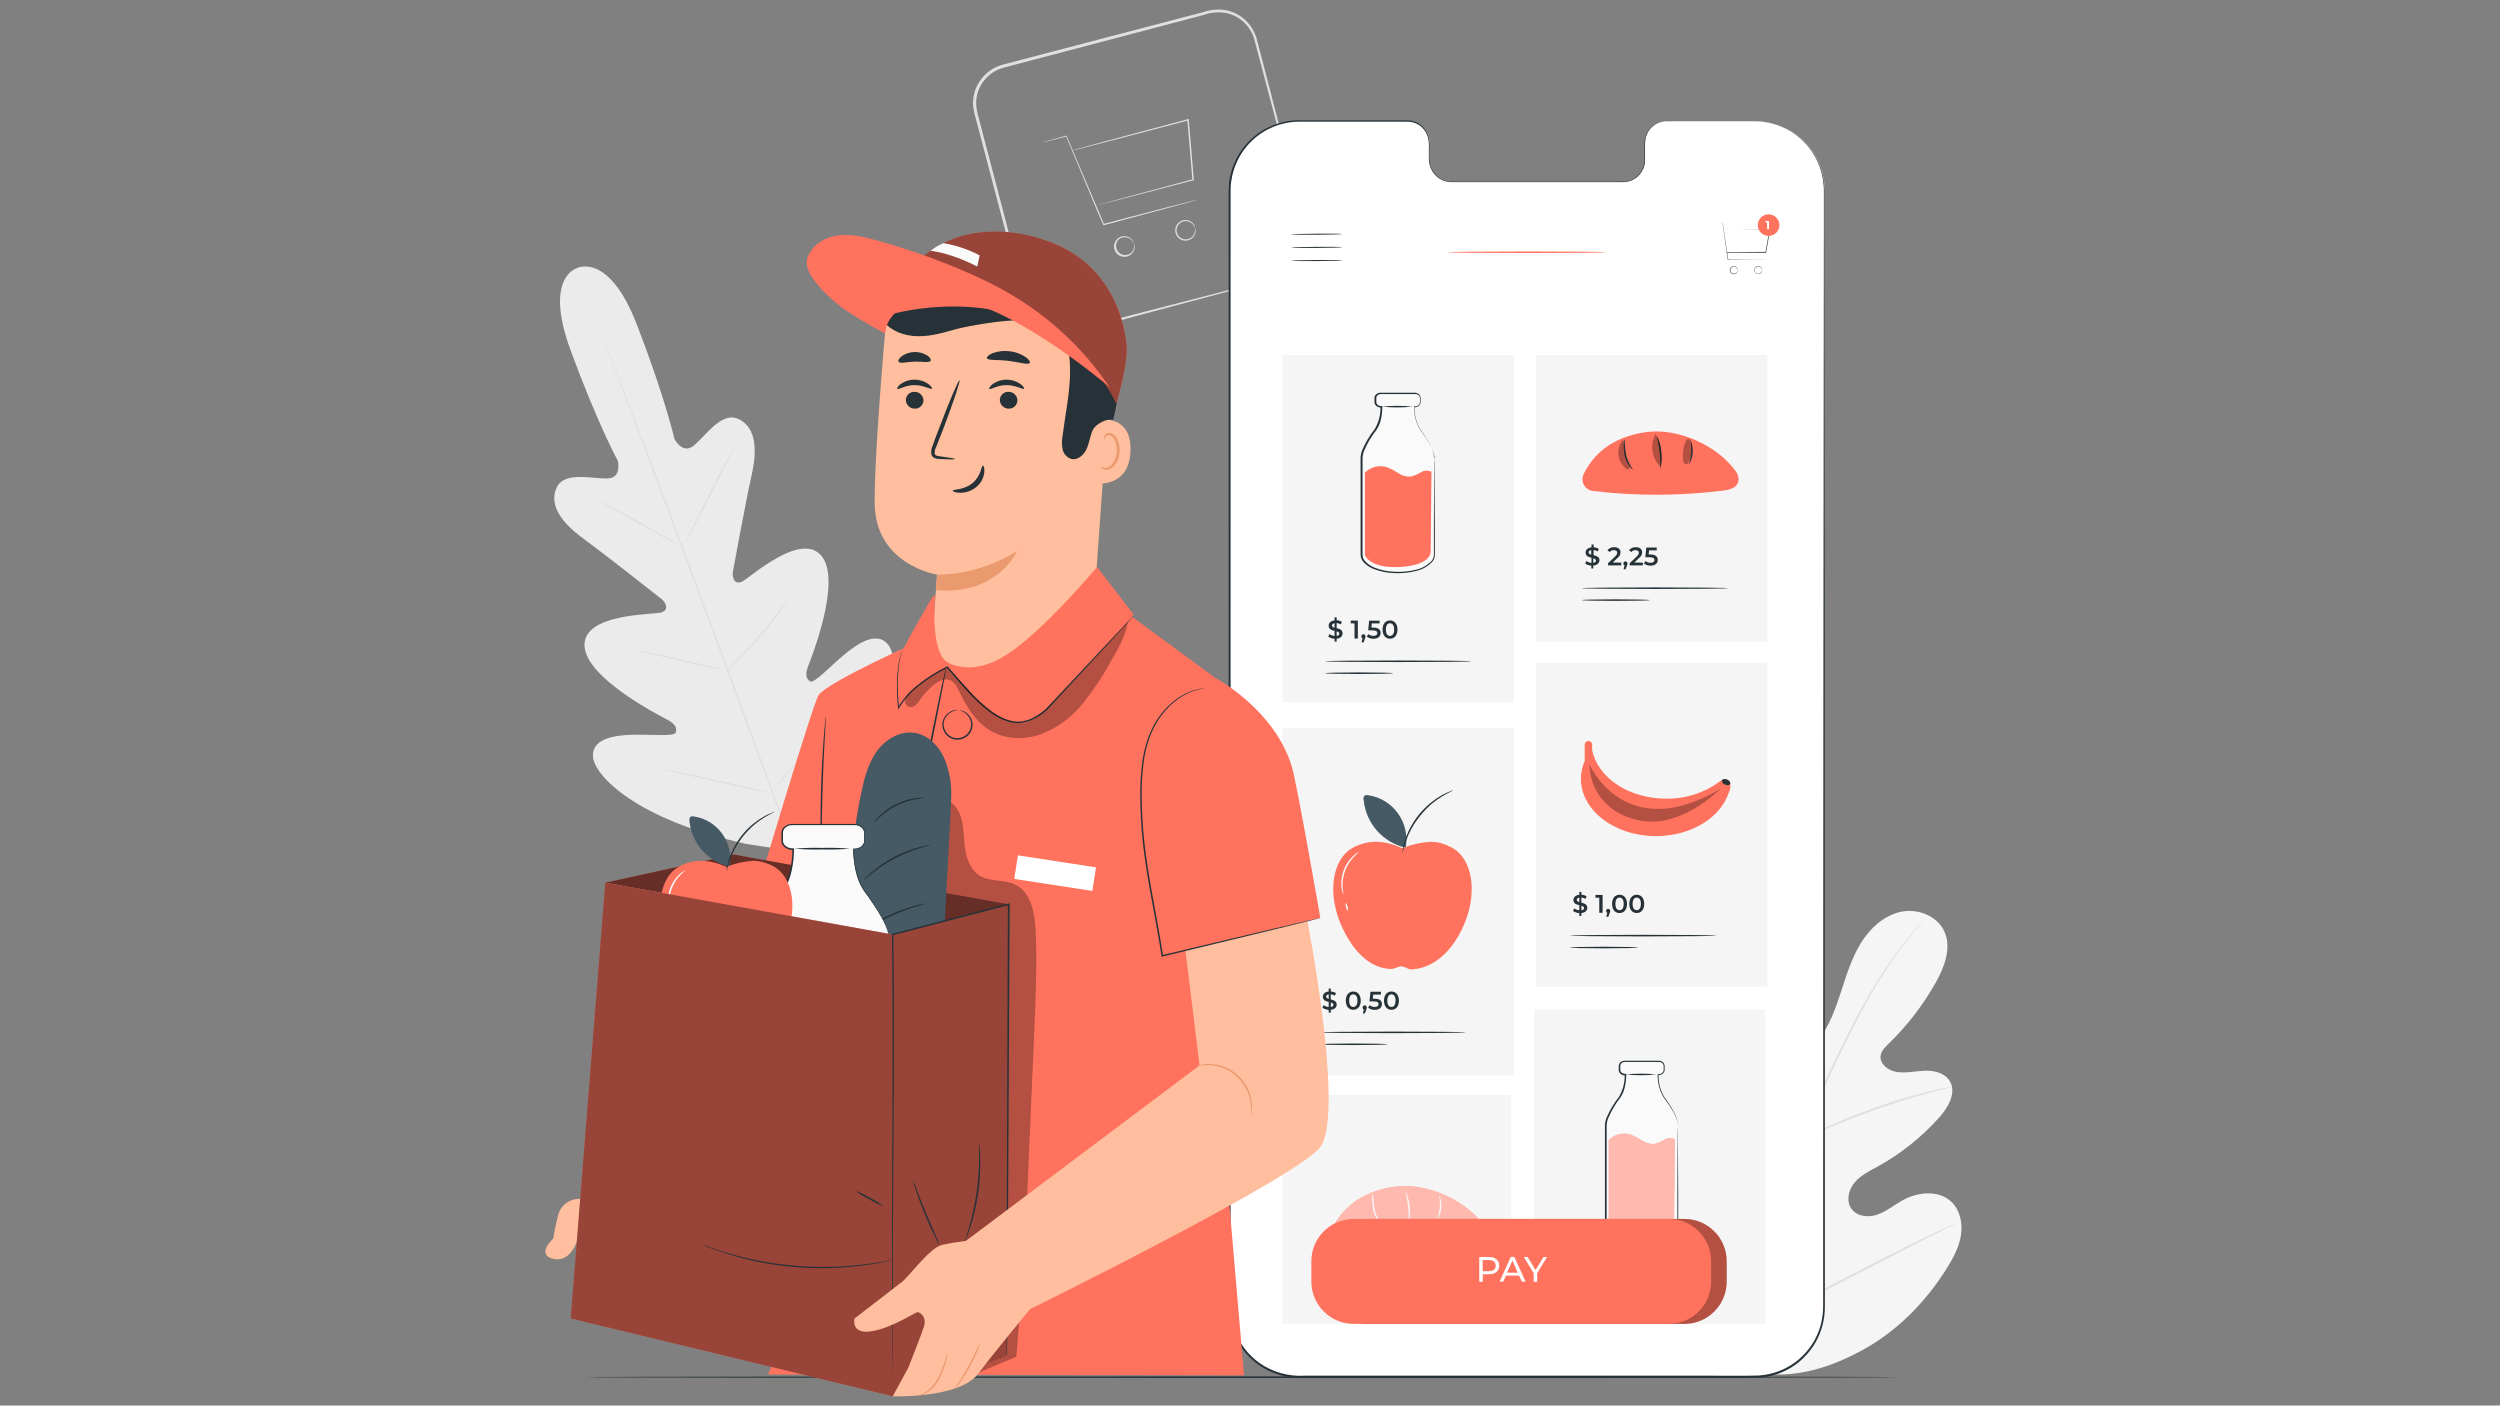 <?xml version="1.0" encoding="utf-8"?>
<!-- Generator: Adobe Illustrator 23.1.0, SVG Export Plug-In . SVG Version: 6.00 Build 0)  -->
<svg version="1.1" id="Layer_1" xmlns="http://www.w3.org/2000/svg" xmlns:xlink="http://www.w3.org/1999/xlink" x="0px" y="0px"
	 viewBox="0 0 1366 768" style="enable-background:new 0 0 1366 768;" xml:space="preserve">
<rect x="0" y="0" width="1366" height="768" fill="#808080" stroke="none"/>
<style type="text/css">
	.st0{fill:#E0E0E0;}
	.st1{fill:#F5F5F5;}
	.st2{fill:#EBEBEB;}
	.st3{fill:#263238;}
	.st4{fill:#FFFFFF;}
	.st5{fill:#FF725E;}
	.st6{opacity:0.5;}
	.st7{opacity:0.3;}
	.st8{fill:#FAFAFA;}
	.st9{fill:#455A64;}
	.st10{fill:#FFBE9D;}
	.st11{opacity:0.6;}
	.st12{opacity:0.4;}
	.st13{fill:#EB996E;}
</style>
<g id="freepik--background-complete--inject-22">
	<path class="st0" d="M698.6,151.63c1.84-0.65,3.63-1.47,5.33-2.43c4.8-2.96,8.2-7.72,9.45-13.21c0.4-1.87,0.55-3.78,0.47-5.68
		c-0.2-2.1-0.61-4.18-1.23-6.2c-1.15-4.31-2.4-9.01-3.75-14.03l-9.1-34.22l-11-41.48c-0.98-3.73-1.98-7.51-3.02-11.38
		c-0.82-3.86-2.71-7.41-5.46-10.25c-2.84-2.89-6.49-4.86-10.46-5.65c-4.13-0.71-8.38-0.33-12.31,1.12L548.38,36.97
		c-4.67,1.24-8.74,4.12-11.48,8.1c-2.72,3.92-3.93,8.69-3.42,13.43c0.34,2.36,0.87,4.7,1.57,6.98c0.62,2.35,1.22,4.68,1.83,7
		c1.22,4.64,2.43,9.25,3.62,13.81c4.78,18.33,9.38,35.87,13.78,52.66c2.22,8.4,4.35,16.57,6.4,24.52c0.69,3.9,2.37,7.56,4.88,10.63
		c2.48,2.91,5.73,5.05,9.38,6.18c7.3,2.57,14.54-0.92,21.46-2.42l19.99-5.18l60.16-15.53l16.38-4.15l4.26-1.03
		c0.97-0.23,1.47-0.3,1.47-0.3s-0.47,0.18-1.42,0.45l-4.23,1.2l-16.31,4.43l-59.98,16.03l-19.99,5.28l-10.6,2.78
		c-7.94,2.01-16.33-0.65-21.66-6.86c-2.66-3.21-4.46-7.06-5.21-11.16c-2.1-7.93-4.25-16.1-6.46-24.51
		c-4.41-16.78-9.06-34.37-13.86-52.63c-1.2-4.56-2.41-9.17-3.63-13.81c-0.62-2.31-1.24-4.64-1.85-7c-0.74-2.36-1.3-4.77-1.67-7.21
		c-0.55-5.12,0.75-10.27,3.68-14.51c2.97-4.36,7.4-7.5,12.49-8.85L657.12,6.72c4.16-1.48,8.63-1.86,12.98-1.1
		c4.25,0.89,8.13,3.03,11.15,6.15c2.91,3.02,4.91,6.79,5.78,10.9c1,3.85,2,7.65,2.97,11.38c3.88,14.99,7.5,28.82,10.8,41.53
		s6.26,24.17,8.88,34.27c1.3,5.05,2.51,9.74,3.63,14.06c0.62,2.08,1.05,4.21,1.27,6.36c0.07,1.97-0.12,3.94-0.57,5.86
		c-1.33,5.61-4.9,10.42-9.88,13.33c-1.27,0.75-2.62,1.34-4.03,1.77C699.1,151.53,698.6,151.63,698.6,151.63z"/>
	<path class="st0" d="M654.72,108.98c-0.33,0.15-0.67,0.26-1.02,0.35l-2.93,0.83l-10.93,3.02l-36.65,9.86h-0.3l-0.13-0.28
		l-2.53-5.81l-17.74-42.52l0.27,0.12l-9.8,2.5l-2.62,0.63l-0.92,0.18c0.28-0.13,0.58-0.23,0.88-0.3l2.58-0.75l9.76-2.7h0.2v0.18
		l17.98,42.43l2.47,5.88l-0.42-0.22l36.78-9.63l10.98-2.8l2.97-0.72C653.96,109.12,654.34,109.04,654.72,108.98z"/>
	<path class="st0" d="M598.69,112.38c0,0,0.08,0,0.25-0.1l0.75-0.23l2.95-0.83l11.03-3.03l38.12-10.25l-0.25,0.37
		c-0.57-6.66-1.18-13.98-1.83-21.51c-0.32-3.87-0.65-7.66-0.95-11.3l0.45,0.32l-44.98,11.8l-13.33,3.43l-3.6,0.9l-0.93,0.2
		c-0.22,0-0.32,0-0.33,0l0.32-0.1l0.92-0.28l3.58-1.02l13.33-3.63l44.98-12.03l0.4-0.12v0.42c0.3,3.63,0.62,7.43,0.95,11.3
		c0.63,7.53,1.23,14.79,1.8,21.52v0.28h-0.28l-38.18,10l-11.08,2.83l-2.98,0.73l-0.77,0.18L598.69,112.38z"/>
	<path class="st0" d="M619.6,133.28c0,0-0.18-0.43-0.62-1.15c-0.61-1-1.53-1.76-2.62-2.18c-1.6-0.61-3.4-0.39-4.8,0.6
		c-2.1,1.79-2.35,4.95-0.56,7.05c1.79,2.1,4.95,2.35,7.05,0.56c0.14-0.12,0.27-0.24,0.4-0.38c0.73-0.9,1.15-2.02,1.18-3.18
		c0-0.83-0.1-1.3,0-1.32c0.21,0.41,0.32,0.86,0.32,1.32c0.07,1.26-0.31,2.49-1.07,3.5c-1.17,1.56-3.06,2.4-5,2.22
		c-3.12-0.26-5.43-3-5.17-6.12c0.14-1.69,1.04-3.23,2.44-4.19c1.58-1.09,3.61-1.29,5.36-0.52c1.15,0.51,2.09,1.39,2.67,2.52
		C619.42,132.39,619.57,132.83,619.6,133.28z"/>
	<path class="st0" d="M652.92,124.47c0,0-0.18-0.45-0.62-1.15c-0.61-0.99-1.53-1.76-2.62-2.18c-2.58-0.99-5.47,0.3-6.45,2.88
		c-0.99,2.58,0.3,5.47,2.88,6.45c2.01,0.77,4.29,0.16,5.66-1.5c0.73-0.91,1.15-2.03,1.18-3.2c0-0.82-0.1-1.28,0-1.3
		c0.22,0.4,0.32,0.85,0.32,1.3c0.07,1.26-0.31,2.5-1.07,3.5c-1.15,1.53-3,2.37-4.91,2.22c-3.11-0.26-5.41-3-5.15-6.11
		c0.14-1.69,1.04-3.23,2.45-4.19c1.58-1.09,3.62-1.29,5.38-0.52c1.16,0.5,2.1,1.39,2.67,2.52
		C652.83,123.59,652.93,124.03,652.92,124.47z"/>
	<path class="st1" d="M955.59,749.43c-37.4-18.33-51.8-61.01-56.51-100.57c-0.78-6.66-2.58-13.33-0.33-19.66s8.91-11.31,15.23-9.45
		c5.23,1.55,8.23,6.9,11.66,11.16c4.61,5.7,10.74,9.98,17.68,12.36c4.51,1.52,9.9,2.05,13.68-0.87c5.2-4,4.65-11.93,3.62-18.46
		l-5.85-36.5c-1.05-6.53-2.1-13.19-1.02-19.71c1.08-6.51,4.68-12.96,10.63-15.66c5.95-2.7,14.19-0.3,16.48,5.9
		c0.97,2.57,0.85,5.41,1.45,8.1c0.6,2.68,2.32,5.5,5,5.86c2.68,0.37,5-1.9,6.66-4.11c5.73-7.63,9-16.83,11.98-25.94
		c2.98-9.11,5.8-18.41,10.81-26.54c5.01-8.13,12.59-15.14,21.87-17.13c9.28-1.98,20.14,2.28,23.92,11.1
		c3.78,8.81-0.07,19.03-4.8,27.46c-6.97,12.4-15.69,23.72-25.91,33.62c-1.83,1.78-3.83,3.7-4.25,6.25
		c-0.75,4.56,4.05,8.33,8.56,9.03c5.13,0.88,10.33-0.43,15.53-0.63c5.2-0.2,11.05,1.22,13.71,5.75c3.72,6.26-0.8,14.13-5.6,19.56
		c-9.61,10.85-21.01,19.98-33.7,26.97c-4.55,2.48-9.36,4.81-12.73,8.78s-4.78,10.21-1.67,14.46c3.12,4.25,9.28,4.8,14.18,3.08
		c4.9-1.72,8.98-5.13,13.49-7.68c8.46-4.78,20.16-5.95,27.11,0.93c4.56,4.53,5.98,11.58,5,17.96s-4.05,12.19-7.43,17.66
		c-11.8,19.11-28.12,35.54-47.85,45.96s-38.73,15.36-60.59,10.96"/>
	<path class="st0" d="M961.96,723.19c3.23-22.45,7.76-44.7,13.54-66.64c1.5-5.84,2.98-11.61,4.45-17.29
		c1.47-5.66,2.93-11.28,4.7-16.66c3.42-10.38,7.41-20.56,11.95-30.5c4.26-9.51,8.66-18.33,12.83-26.66
		c4.16-8.33,8.25-15.89,12.24-22.69c6.24-10.76,13.32-21,21.19-30.64c2.77-3.33,5-5.98,6.55-7.7l1.77-1.95
		c0.19-0.23,0.4-0.44,0.63-0.63c-0.16,0.25-0.34,0.49-0.53,0.72l-1.67,2.03c-1.47,1.77-3.65,4.38-6.36,7.85
		c-7.7,9.72-14.66,20.01-20.82,30.77c-3.93,6.8-7.93,14.44-12.08,22.71c-4.15,8.26-8.48,17.18-12.71,26.66
		c-4.49,9.92-8.44,20.07-11.83,30.42c-1.75,5.38-3.18,10.95-4.66,16.66c-1.48,5.71-2.93,11.45-4.43,17.28
		c-5.77,21.89-10.32,44.08-13.63,66.47"/>
	<path class="st0" d="M984.98,622.5c-0.44-0.86-0.8-1.75-1.07-2.68c-0.62-1.77-1.43-4.33-2.38-7.51
		c-1.93-6.36-4.28-15.24-6.85-24.99c-2.57-9.75-5-18.63-7.06-24.99c-1-3.17-1.83-5.71-2.43-7.48c-0.37-0.89-0.63-1.82-0.8-2.77
		c0.51,0.82,0.93,1.69,1.25,2.6c0.73,1.67,1.67,4.23,2.8,7.36c2.23,6.28,4.85,15.09,7.41,24.91s4.76,18.43,6.5,25.12
		c0.8,3.02,1.48,5.56,2.03,7.6C984.69,620.58,984.89,621.53,984.98,622.5z"/>
	<path class="st0" d="M1066.6,593.88c-1.08,0.41-2.2,0.71-3.33,0.92c-2.12,0.52-5.2,1.27-8.98,2.3c-7.56,2.02-17.93,5.16-29.2,9.13
		c-11.28,3.97-21.31,8.05-28.49,11.2c-3.6,1.53-6.48,2.87-8.48,3.77c-1.01,0.53-2.07,0.97-3.17,1.32c0.93-0.64,1.92-1.2,2.95-1.67
		c1.95-1.05,4.78-2.5,8.33-4.15c7.11-3.33,17.14-7.55,28.44-11.55c9.64-3.44,19.45-6.39,29.39-8.83c3.82-0.93,6.93-1.55,9.1-1.92
		C1064.28,594.11,1065.43,593.94,1066.6,593.88z"/>
	<path class="st0" d="M962.79,721.49c-0.29-0.27-0.53-0.59-0.73-0.93l-1.92-2.82c-1.67-2.47-3.92-6.08-6.66-10.58
		c-5.53-9-12.79-21.66-20.61-35.77c-7.81-14.11-14.99-26.82-20.27-35.94l-6.45-10.76c-0.68-1.17-1.25-2.13-1.67-2.93
		c-0.23-0.33-0.41-0.7-0.53-1.08c0.28,0.29,0.52,0.61,0.73,0.95c0.52,0.77,1.15,1.67,1.9,2.82c1.67,2.45,3.93,6.06,6.66,10.56
		c5.53,9.01,12.78,21.66,20.61,35.79c7.83,14.13,14.99,26.82,20.27,35.92l6.35,10.76l1.67,2.95
		C962.4,720.75,962.62,721.11,962.79,721.49z"/>
	<path class="st0" d="M1068.86,668.38c-0.31,0.26-0.66,0.48-1.03,0.63l-3.08,1.58l-11.36,5.71c-9.58,4.83-22.76,11.66-37.3,19.19
		c-14.54,7.53-27.79,14.26-37.48,18.89c-4.85,2.32-8.78,4.15-11.53,5.36l-3.18,1.38c-0.36,0.18-0.74,0.31-1.13,0.4
		c0.32-0.25,0.66-0.47,1.03-0.63l3.08-1.58l11.35-5.71c9.6-4.81,22.77-11.66,37.32-19.19c14.54-7.53,27.79-14.26,37.47-18.89
		c4.85-2.32,8.8-4.15,11.55-5.36l3.17-1.37C1068.07,668.6,1068.46,668.46,1068.86,668.38z"/>
	<path class="st2" d="M315.51,146.41c0,0-18.58,4.51-3.83,44.73s25.86,60.59,25.86,60.59s2.37,9.21-5.21,9.68
		c-7.58,0.47-23.54-4.1-27.94,4.55c-4.56,8.98,1.2,18.68,14.09,28.12c12.89,9.45,40.38,31.19,42.9,33.17
		c2.52,1.98,4.56,6.35-0.53,7.5c-5.1,1.15-42.23,0.53-41.47,18.16s40.98,38.07,45.33,40.38s5.21,4.38,4.55,6.85
		s-13.14,1.08-23.71,1.33c-10.56,0.25-22.77,2.42-21.47,12.56s23.72,33.82,83.57,47.08l28.12,4.33l18.33-22.01
		c36.2-49.45,37.43-82.05,31.65-90.53c-5.78-8.48-16.31-2.03-24.42,4.75c-8.11,6.78-16.56,16.04-18.69,14.64
		c-2.13-1.4-2.85-3.53-1.12-8.15c1.73-4.61,18.51-46.51,7.45-60.27c-11.06-13.76-38.55,11.21-43.15,13.73
		c-4.6,2.52-5.9-2.23-5.35-5.3c0.55-3.07,6.86-37.58,10.33-53.19c3.47-15.61,1.37-26.66-7.98-30.42
		c-9.01-3.62-18.01,10.38-24.01,14.99c-6,4.61-10.3-3.83-10.3-3.83s-5.1-22.64-20.56-62.59s-32.8-30.75-32.8-30.75"/>
	<path class="st0" d="M436.42,472.26c-11.25-29.37-30.35-81.93-47-126.96s-31.74-85.76-42.83-115.2
		c-5.55-14.68-10-26.66-13.18-34.84c-1.53-4.1-2.75-7.28-3.57-9.48c-0.4-1.07-0.7-1.88-0.92-2.48c-0.22-0.6-0.28-0.85-0.28-0.85
		s0.13,0.27,0.37,0.82l1,2.45l3.73,9.41c3.22,8.18,7.81,19.99,13.43,34.75c11.25,29.37,26.44,70.09,43.08,115.12
		s35.65,97.61,46.75,127.05"/>
	<path class="st0" d="M326.49,273.26c0.66,0.2,1.3,0.47,1.9,0.8c1.2,0.55,2.92,1.4,5,2.47c4.2,2.15,10,5.28,16.23,8.83l16.03,9.16
		l4.86,2.75c0.59,0.29,1.15,0.65,1.67,1.07c-0.66-0.18-1.3-0.43-1.9-0.77c-1.2-0.55-2.92-1.4-5-2.5c-4.2-2.2-9.9-5.38-16.16-8.95
		l-16.06-9.05l-4.88-2.72C327.56,274.07,327,273.7,326.49,273.26z"/>
	<path class="st0" d="M374.43,296.77c-0.22-0.12,5.7-12.23,13.19-27.07c7.5-14.84,13.78-26.77,13.99-26.66
		c0.22,0.12-5.7,12.23-13.19,27.07C380.93,284.95,374.7,296.87,374.43,296.77z"/>
	<path class="st0" d="M396.87,367.07c0.38-0.61,0.83-1.17,1.35-1.67l3.9-4.16c3.33-3.53,7.81-8.33,12.59-13.99
		s8.98-10.76,11.96-14.54l3.55-4.48c0.41-0.57,0.87-1.1,1.38-1.58c-0.3,0.63-0.67,1.23-1.1,1.78c-0.77,1.12-1.88,2.72-3.33,4.66
		c-2.87,3.88-6.96,9.15-11.78,14.74s-9.41,10.43-12.83,13.84c-1.67,1.67-3.1,3.07-4.1,3.98
		C397.99,366.18,397.45,366.65,396.87,367.07z"/>
	<path class="st0" d="M348.81,355.36c0.65,0,1.3,0.09,1.93,0.27l5.18,1.05c4.35,0.92,10.36,2.25,16.99,3.78
		c6.63,1.53,12.63,2.95,16.94,4.03l5.11,1.32c0.64,0.13,1.26,0.33,1.85,0.6c-0.65,0-1.29-0.09-1.92-0.27l-5.21-0.97
		c-4.36-0.92-10.38-2.25-17.01-3.78c-6.63-1.53-12.61-2.95-16.94-4.03l-5.11-1.32C350,355.89,349.39,355.66,348.81,355.36z"/>
	<path class="st0" d="M360.74,419.93c0.82,0.06,1.64,0.18,2.45,0.37l6.66,1.32c5.6,1.15,13.33,2.8,21.82,4.68
		c8.5,1.88,16.23,3.62,21.77,4.91l6.66,1.67c0.82,0.16,1.62,0.4,2.4,0.7c-0.83-0.04-1.66-0.16-2.47-0.37l-6.66-1.32
		c-5.6-1.15-13.33-2.8-21.82-4.68c-8.5-1.88-16.29-3.73-21.86-4.98l-6.66-1.67C362.25,420.43,361.48,420.22,360.74,419.93z"/>
	<path class="st0" d="M421.03,432.78c0.49-0.75,1.05-1.44,1.67-2.08l4.75-5.46c4.01-4.63,9.51-11.03,15.41-18.33
		c5.9-7.3,11.06-13.93,14.76-18.79l4.4-5.76c0.5-0.73,1.05-1.42,1.67-2.05c-0.4,0.79-0.87,1.54-1.4,2.25
		c-0.97,1.43-2.38,3.47-4.18,5.95c-3.58,5-8.68,11.66-14.58,18.98s-11.5,13.59-15.63,18.13c-2.07,2.25-3.77,4.07-5,5.28
		C422.32,431.56,421.7,432.19,421.03,432.78z"/>
</g>
<g id="freepik--Table--inject-22">
	<path class="st3" d="M1036.33,752.48c0,0.25-160.48,0.43-358.4,0.43s-358.43-0.18-358.43-0.43s160.45-0.43,358.43-0.43
		S1036.33,752.24,1036.33,752.48z"/>
</g>
<g id="freepik--Screen--inject-22">
	<path class="st4" d="M958.79,66.26h-48.31c-6.6,0.17-11.82,5.66-11.66,12.26v8.76c0.16,6.6-5.06,12.09-11.66,12.26h-94.21
		c-6.63-0.16-11.88-5.65-11.75-12.28v-8.85c0.13-6.59-5.07-12.06-11.66-12.26h-16.99h-42.3c-21.01,0-38.05,17.02-38.07,38.03
		l-0.12,610.03c0,21,17.02,38.02,38.02,38.03l248.8,0.15c21,0.02,38.03-16.99,38.05-37.98c0-0.01,0-0.02,0-0.03l0.12-610.05
		c0.03-21.01-16.98-38.06-37.98-38.08C958.97,66.26,958.88,66.26,958.79,66.26z"/>
	<path class="st3" d="M958.79,66.26c0,0,0.43,0,1.3,0c1.29,0,2.57,0.09,3.85,0.28c5.06,0.64,9.93,2.34,14.28,5
		c3.23,1.89,6.15,4.26,8.66,7.03c3.08,3.32,5.53,7.17,7.25,11.36c1.98,4.9,2.95,10.16,2.85,15.44c0,5.61,0,11.66,0,17.93
		c0,50.68,0.08,124,0.13,214.58s0,198.48,0,318.2v57.01c0.09,3.94-0.4,7.87-1.45,11.66c-1.06,3.8-2.7,7.42-4.86,10.73
		c-2.2,3.29-4.87,6.25-7.91,8.78c-6.26,5.07-13.94,8.05-21.97,8.53c-7.96,0.23-15.89,0-23.89,0.1h-48.38h-99.41h-76.52
		c-8.81,0.45-17.52-2-24.81-6.98c-7.2-5.05-12.49-12.39-14.99-20.82c-1.19-4.18-1.72-8.52-1.58-12.86V699.4c0-17.06,0-34.01,0-50.86
		c0-33.65,0-66.79,0-99.43c0-65.19,0-128.06,0-187.97s0-116.82,0-170.1c0-26.66,0-52.34,0-77.07c0-3.1,0-6.18,0-9.23
		c0-1.53,0.13-3.08,0.22-4.61c0.08-1.53,0.38-3.05,0.77-4.53c1.37-5.93,4.12-11.45,8.01-16.13c7.66-9.11,19.11-14.18,31-13.73h33.15
		h23.76c2.66-0.14,5.29,0.59,7.5,2.08c2.14,1.51,3.77,3.64,4.65,6.11c0.73,2.43,0.99,4.98,0.77,7.51v3.83
		c-0.04,1.21,0,2.42,0.12,3.63c0.36,2.38,1.42,4.6,3.05,6.36c1.52,1.78,3.55,3.03,5.81,3.6c1.12,0.27,2.27,0.39,3.42,0.35h17.24
		h50.15h22.11c1.75,0,3.53,0,5.18,0c1.65-0.21,3.24-0.78,4.65-1.67c2.73-1.73,4.66-4.5,5.33-7.66c0.27-1.53,0.37-3.08,0.3-4.63
		c0-1.53,0-3.05,0-4.55c-0.07-1.48,0-2.96,0.2-4.43c0.24-1.43,0.72-2.8,1.43-4.06c1.35-2.39,3.47-4.25,6.01-5.26
		c2.44-0.77,5.01-1.04,7.56-0.8h24.67h15.16h5.18h-5.18h-15.16h-24.67c-2.43,0-5-0.25-7.43,0.82c-2.5,1.01-4.58,2.85-5.88,5.21
		c-0.67,1.24-1.14,2.58-1.38,3.97c-0.18,1.45-0.24,2.91-0.18,4.36c0,1.5,0,3.02,0,4.55c0.06,1.58-0.04,3.16-0.3,4.71
		c-0.69,3.28-2.67,6.14-5.5,7.95c-1.47,0.91-3.13,1.48-4.85,1.67c-1.77,0.15-3.47,0-5.23,0h-89.41c-1.2,0.05-2.41-0.07-3.58-0.35
		c-2.39-0.59-4.54-1.92-6.13-3.8c-1.64-1.88-2.68-4.2-3.02-6.66c-0.1-1.1-0.14-2.2-0.12-3.3v-3.77c0.21-2.45-0.05-4.92-0.75-7.28
		c-0.83-2.34-2.37-4.36-4.4-5.78c-2.1-1.41-4.59-2.1-7.11-1.97h-56.91c-11.68-0.44-22.9,4.54-30.4,13.49
		c-3.8,4.58-6.48,9.99-7.81,15.79c-0.38,1.45-0.5,2.95-0.77,4.43c-0.27,1.48-0.18,3-0.2,4.53v9.23c0,24.72,0,50.41,0,77.07
		c0,53.31,0,110.2,0,170.1v187.97c0,32.59,0,65.73,0,99.43v63.69c-0.14,4.24,0.37,8.48,1.53,12.56c2.46,8.21,7.63,15.34,14.66,20.24
		c7.1,4.82,15.59,7.16,24.16,6.66h25.69h50.83h99.41h48.45c7.98,0,15.98,0.13,23.84-0.1c7.82-0.47,15.3-3.39,21.37-8.33
		c2.97-2.46,5.57-5.34,7.71-8.55c2.1-3.21,3.7-6.73,4.73-10.43c1.02-3.69,1.5-7.5,1.42-11.33c0-3.87,0-7.7,0-11.55
		c0-15.33,0-30.48,0-45.46c0-119.77,0.12-227.66,0.17-318.2s0.17-163.9,0.22-214.58c0-6.33,0-12.31,0-17.93
		c0.11-5.24-0.84-10.46-2.78-15.33c-1.69-4.16-4.11-7.99-7.15-11.3c-5.94-6.55-14-10.81-22.76-12.03c-1.27-0.2-2.55-0.31-3.83-0.35
		C959.22,66.31,958.79,66.26,958.79,66.26z"/>
	<path class="st3" d="M733.53,127.87c0,0.15-6.3,0.35-14.04,0.4s-14.04,0-14.04-0.17s6.28-0.35,14.04-0.42
		C727.25,127.62,733.53,127.7,733.53,127.87z"/>
	<path class="st3" d="M733.58,135.05c0,0.17-6.28,0.35-14.03,0.42c-7.75,0.07-14.04,0-14.04-0.18s6.28-0.35,14.03-0.42
		S733.58,134.88,733.58,135.05z"/>
	<path class="st3" d="M733.65,142.23c0,0.17-6.28,0.35-14.04,0.42s-14.04,0-14.04-0.18s6.28-0.35,14.04-0.42
		C727.37,141.98,733.65,142.06,733.65,142.23z"/>
	<rect x="700.71" y="598.24" class="st1" width="125.03" height="125.03"/>
	<path class="st5" d="M810.99,669.78c-10.18-14.21-31.79-23.94-49.35-21.32c-14.23,2.12-26.82,8.73-33.72,22.86
		c-1.59,3.17-0.31,7.02,2.86,8.61c0.67,0.34,1.39,0.55,2.14,0.64c23.71,2.83,47.67,2.75,71.35-0.23c3.65-0.47,8-1.48,8.25-6
		C812.54,672.68,812,671.07,810.99,669.78z"/>
	<g class="st6">
		<path class="st4" d="M810.99,669.78c-10.18-14.21-31.79-23.94-49.35-21.32c-14.23,2.12-26.82,8.73-33.72,22.86"/>
	</g>
	<path class="st1" d="M754.78,669.06c-0.08,0-0.82-0.65-1.78-1.98c-1.29-1.76-2.21-3.77-2.7-5.9c-0.42-2.12-0.6-4.27-0.53-6.43
		c-0.07-0.89,0-1.78,0.22-2.65c0.28,0.85,0.41,1.74,0.4,2.63c0.11,2.1,0.36,4.18,0.75,6.25c0.49,2.03,1.29,3.97,2.37,5.76
		C754.02,667.46,754.45,668.24,754.78,669.06z"/>
	<path class="st1" d="M769.85,668.38c-0.25,0,0.12-4.03-0.42-8.93c-0.53-4.9-1.67-8.75-1.45-8.83
		C770.44,656.2,771.09,662.41,769.85,668.38z"/>
	<path class="st1" d="M785.45,666.06c-0.25-0.1,0.93-2.78,1.22-6.31c0.28-3.53-0.37-6.38-0.12-6.45
		C788.24,657.49,787.84,662.23,785.45,666.06z"/>
	<g class="st7">
		<path d="M767.09,649.12l0.13,0.25l0,0L767.09,649.12z"/>
	</g>
	<rect x="700.71" y="194.06" class="st1" width="126.48" height="189.6"/>
	<rect x="700.71" y="397.96" class="st1" width="126.48" height="189.6"/>
	<rect x="839.24" y="362.16" class="st1" width="126.48" height="177.03"/>
	<rect x="838.21" y="551.63" class="st1" width="126.48" height="171.63"/>
	<rect x="839.24" y="194.06" class="st1" width="126.48" height="156.6"/>
	<path class="st8" d="M783.83,250.75v52.56c0,2.3-1.85,4.68-5.25,6.48c-4.55,2.14-9.55,3.18-14.58,3.03h-0.08
		c-12.41,0-19.83-4.9-19.83-9.51v-52.66c0-5.13,3.78-10.48,7.58-15.78c2.55-3.53,3.17-8.61,3.33-11.66c0-0.35,0-0.67,0-0.97h-0.35
		c-1.52,0.12-2.84-1.02-2.97-2.53v-2.22c0.12-1.52,1.44-2.67,2.97-2.57h18.64c1.13-0.03,2.18,0.56,2.73,1.55
		c0.15,0.32,0.23,0.66,0.23,1.02v2.22c-0.13,1.51-1.45,2.64-2.97,2.53h-0.43c0,0.3,0,0.62,0,0.97c0.12,3,0.73,8.08,3.33,11.66
		c3.8,5.3,7.56,10.65,7.58,15.78L783.83,250.75z"/>
	<path class="st3" d="M783.83,250.75v-0.53c-0.04-0.53-0.12-1.05-0.22-1.57c-0.45-1.99-1.19-3.9-2.2-5.66
		c-1.63-2.81-3.42-5.52-5.38-8.11c-2.29-3.79-3.45-8.15-3.33-12.58V222h0.17c1.36,0.21,2.66-0.65,3-1.98c0-0.67,0-1.48,0-2.23
		c0.08-0.7-0.2-1.39-0.75-1.83c-0.57-0.46-1.29-0.69-2.02-0.65h-7.51h-10.73c-0.85-0.07-1.68,0.22-2.3,0.8
		c-0.28,0.29-0.46,0.66-0.53,1.05c-0.03,0.46-0.03,0.91,0,1.37c0,0.47,0,1.02,0,1.4c0.05,0.41,0.23,0.79,0.52,1.08
		c0.63,0.63,1.51,0.95,2.4,0.85h0.38v0.42c-0.02,2.15-0.25,4.29-0.7,6.4c-0.43,2.21-1.29,4.31-2.52,6.2
		c-2.8,3.56-5.12,7.49-6.88,11.66c-0.38,1.08-0.62,2.2-0.73,3.33c0,1.12,0,2.35,0,3.53v7.23c0,4.89,0,9.84,0,14.86
		c0,8.83,0,17.46,0,25.79c-0.05,1-0.01,2.01,0.13,3c0.24,0.93,0.72,1.79,1.38,2.48c1.36,1.44,3,2.58,4.83,3.33
		c3.6,1.44,7.43,2.23,11.31,2.32c3.69,0.19,7.39-0.14,11-0.98c3.4-0.67,6.52-2.34,8.96-4.8c0.52-0.6,0.92-1.31,1.17-2.07
		c0.19-0.77,0.25-1.57,0.2-2.37v-4.83c0-3.17,0-6.2,0-9.1c0-11.55,0.1-20.89,0.13-27.42c0-3.2,0-5.7,0-7.46s0.08-2.6,0.08-2.6
		c0.09,0.86,0.12,1.73,0.1,2.6c0,1.77,0,4.26,0.08,7.46c0,6.53,0,15.88,0.13,27.42c0,2.9,0,5.93,0,9.1v4.83
		c0.06,0.86,0,1.73-0.2,2.57c-0.27,0.86-0.71,1.65-1.3,2.33c-2.53,2.57-5.79,4.31-9.33,5c-3.67,0.88-7.44,1.24-11.21,1.05
		c-4-0.08-7.95-0.88-11.66-2.37c-1.94-0.78-3.69-1.97-5.13-3.48c-0.76-0.8-1.3-1.78-1.58-2.85c-0.16-1.06-0.22-2.13-0.17-3.2
		c0-8.33,0-16.96,0-25.79c0-5.03,0-9.98,0-14.86v-7.23c0-1.22,0-2.35,0-3.6c0.11-1.2,0.37-2.39,0.77-3.53
		c1.79-4.25,4.15-8.23,7.01-11.85c2.15-3.67,3.22-7.88,3.1-12.13l0.4,0.4c-1.11,0.09-2.2-0.32-2.97-1.12
		c-0.39-0.41-0.64-0.94-0.72-1.5c0-0.58,0-1,0-1.5c-0.03-0.49-0.03-0.99,0-1.48c0.1-0.55,0.36-1.05,0.75-1.45
		c0.75-0.73,1.78-1.11,2.83-1.03h10.73h7.51c0.88-0.03,1.73,0.26,2.42,0.82c0.67,0.57,1.03,1.43,0.97,2.32c0,0.78,0,1.48,0,2.32
		c-0.38,1.62-1.93,2.69-3.58,2.47l0.28-0.28c-0.16,4.32,0.93,8.6,3.13,12.33c1.93,2.63,3.7,5.38,5.3,8.23c1,1.8,1.69,3.76,2.07,5.78
		c0.09,0.52,0.14,1.05,0.15,1.58C783.7,250.31,783.79,250.53,783.83,250.75z"/>
	<path class="st3" d="M771.89,222.18c-5.54,0.58-11.12,0.58-16.66,0C760.76,221.6,766.35,221.6,771.89,222.18z"/>
	<path class="st5" d="M782.16,257.77c-1.81-0.89-3.95-0.79-5.68,0.25c-1.7,1.04-3.54,1.83-5.46,2.35c-2.35,0.22-4.7-0.37-6.66-1.67
		c-1.96-1.28-4.03-2.4-6.18-3.33c-4.35-1.48-9.17-0.35-12.41,2.92v44.98c0,0,2.48,7.68,19.91,6.48c17.43-1.2,16.04-8.9,16.04-8.9
		L782.16,257.77z"/>
	<path class="st8" d="M916.82,615.48L916.82,615.48v52.13c0,2.3-1.83,4.65-5.23,6.45c-4.52,2.13-9.48,3.17-14.48,3.02l0,0
		c-12.34,0-19.71-4.88-19.71-9.46v-52.06l0,0c0,0,0,0,0-0.12c0-5.1,3.77-10.41,7.53-15.66c2.55-3.52,3.15-8.58,3.33-11.55
		c0-0.35,0-0.67,0-0.95h-0.45c-1.51,0.11-2.82-1.02-2.95-2.53v-2.2c0.12-1.51,1.44-2.65,2.95-2.53h18.53
		c1.12-0.04,2.17,0.55,2.72,1.53c0.15,0.31,0.22,0.65,0.22,1v2.2c-0.12,1.51-1.42,2.64-2.93,2.53H906c0,0.28,0,0.6,0,0.95
		c0.12,2.97,0.72,8.03,3.25,11.55c3.78,5.25,7.51,10.56,7.55,15.66C916.84,615.42,916.82,615.45,916.82,615.48z"/>
	<path class="st3" d="M916.82,615.48c0.01-0.18,0.01-0.36,0-0.53c-0.04-0.53-0.1-1.05-0.2-1.57c-0.45-1.97-1.18-3.86-2.18-5.61
		c-1.61-2.8-3.41-5.49-5.36-8.06c-2.28-3.76-3.44-8.1-3.33-12.49v-0.32h0.28c1.35,0.2,2.64-0.66,2.97-1.98c0-0.65,0-1.47,0-2.22
		c0.06-0.69-0.22-1.37-0.75-1.82c-0.57-0.45-1.28-0.68-2-0.65h-7.46h-10.66c-0.84-0.07-1.67,0.22-2.28,0.8
		c-0.28,0.29-0.47,0.65-0.53,1.05c-0.03,0.45-0.03,0.9,0,1.35c0,0.45,0,1,0,1.38c0.05,0.41,0.23,0.79,0.52,1.08
		c0.62,0.62,1.49,0.93,2.37,0.83h0.4v0.42c-0.02,2.13-0.25,4.26-0.7,6.35c-0.43,2.19-1.28,4.28-2.5,6.15
		c-2.79,3.56-5.09,7.49-6.83,11.66c-0.38,1.08-0.62,2.2-0.72,3.33c0,1.1,0,2.33,0,3.5c0,2.37,0,4.76,0,7.2v14.73
		c0,8.78,0,17.36,0,25.64c-0.05,0.99-0.01,1.98,0.13,2.97c0.25,0.93,0.72,1.78,1.38,2.48c1.35,1.44,2.98,2.57,4.8,3.33
		c3.56,1.4,7.34,2.15,11.16,2.23c3.67,0.19,7.35-0.14,10.93-0.98c3.38-0.66,6.48-2.32,8.9-4.76c0.52-0.6,0.92-1.29,1.17-2.05
		c0.18-0.77,0.24-1.56,0.18-2.35c0-1.67,0-3.23,0-4.8c0-3.15,0-6.15,0-9.03c0-11.48,0.1-20.77,0.13-27.26c0-3.18,0-5.66,0.08-7.4
		c0.08-1.73,0-2.58,0-2.58c0.1,0.86,0.13,1.72,0.1,2.58c0,1.67,0,4.21,0,7.4c0,6.48,0.08,15.78,0.15,27.26c0,2.88,0,5.88,0,9.03
		c0,1.57,0,3.17,0,4.8c0.07,0.86-0.01,1.72-0.22,2.55c-0.27,0.85-0.7,1.64-1.28,2.32c-2.51,2.56-5.74,4.31-9.26,5
		c-3.65,0.88-7.4,1.23-11.15,1.05c-3.95-0.08-7.86-0.88-11.53-2.35c-1.84-0.79-3.5-1.95-4.86-3.42c-0.75-0.8-1.28-1.77-1.57-2.83
		c-0.16-1.05-0.22-2.11-0.17-3.17V618.1c0-1.2,0-2.33,0-3.57c0.11-1.2,0.37-2.39,0.77-3.53c1.78-4.21,4.12-8.16,6.96-11.75
		c2.12-3.65,3.19-7.82,3.08-12.04l0.38,0.38c-1.09,0.09-2.17-0.31-2.93-1.1c-0.39-0.41-0.63-0.94-0.7-1.5c0-0.57,0-0.98,0-1.48
		c-0.03-0.49-0.03-0.99,0-1.48c0.11-0.54,0.37-1.04,0.75-1.43c0.75-0.73,1.77-1.11,2.82-1.03h10.66h7.46
		c0.87-0.03,1.73,0.26,2.4,0.82c0.67,0.57,1.03,1.42,0.97,2.3c0,0.78,0,1.48,0,2.3c-0.42,1.59-1.93,2.63-3.57,2.47l0.28-0.28
		c-0.15,4.29,0.92,8.53,3.1,12.23c1.94,2.61,3.69,5.34,5.26,8.18c0.99,1.79,1.69,3.73,2.07,5.75c0.09,0.52,0.13,1.04,0.13,1.57
		C916.87,615.3,916.86,615.48,916.82,615.48z"/>
	<path class="st3" d="M904.96,587.08c-5.48,0.58-11.01,0.58-16.49,0C893.95,586.5,899.48,586.5,904.96,587.08z"/>
	<path class="st5" d="M915.18,622.45c-1.8-0.89-3.93-0.8-5.65,0.23c-1.69,1.03-3.51,1.82-5.41,2.35c-2.35,0.21-4.69-0.38-6.66-1.67
		c-1.95-1.28-4.01-2.4-6.15-3.33c-4.32-1.46-9.1-0.33-12.31,2.92v44.75c0,0,2.45,7.65,19.76,6.45c17.31-1.2,15.96-8.85,15.96-8.85
		L915.18,622.45z"/>
	<g class="st6">
		<path class="st4" d="M915.18,622.45c-1.8-0.89-3.93-0.8-5.65,0.23c-1.69,1.03-3.51,1.82-5.41,2.35c-2.35,0.21-4.69-0.38-6.66-1.67
			c-1.95-1.28-4.01-2.4-6.15-3.33c-4.32-1.46-9.1-0.33-12.31,2.92v44.75c0,0,2.45,7.65,19.76,6.45c17.31-1.2,15.96-8.85,15.96-8.85
			L915.18,622.45z"/>
	</g>
	<path class="st5" d="M943.95,426.05c-1.16-0.47-2.48-0.32-3.5,0.4c-0.25,0.17-0.52,0.37-0.77,0.57
		c-8.46,6.25-18.74,9.55-29.25,9.38c-20.47,0-37.43-11.48-40.47-26.47v-2.83c0.1-1.13-0.73-2.12-1.86-2.23s-2.12,0.73-2.23,1.86
		c-0.01,0.12-0.01,0.25,0,0.37v7.93c0.01,0.19,0.05,0.37,0.12,0.55c-1.41,3.11-2.15,6.48-2.18,9.9c0,17.31,18.33,31.37,41,31.37
		c19.01,0,34.99-9.88,39.65-23.32c0.06-0.06,0.09-0.14,0.1-0.22c0.54-1.07,0.84-2.25,0.88-3.45
		C945.7,428.4,945.12,426.93,943.95,426.05z"/>
	<g class="st7">
		<path d="M868.43,417.65c0,0,19.31,44.41,71.64,13.33c0,0-13.48,13.99-31.05,17.39C893.08,451.42,869.49,442.44,868.43,417.65z"/>
	</g>
	<path class="st3" d="M945.38,428.28c-0.32,0.77-1.57,0.98-2.78,0.47s-1.95-1.57-1.67-2.33c0.28-0.77,1.57-0.97,2.78-0.45
		S945.71,427.51,945.38,428.28z"/>
	<path class="st3" d="M964.89,141.93c-0.14,0.02-0.28,0.02-0.42,0h-1.18h-4.38l-14.71,0.13h-0.12v-0.12
		c-0.12-0.78-0.23-1.67-0.37-2.43c-1.02-7.13-1.92-13.49-2.52-17.66h0.08h-5c-0.12,0.01-0.23,0.01-0.35,0h0.35h1.05h3.92h0.08v0.08
		c0.62,4.15,1.57,10.51,2.63,17.63c0.12,0.83,0.23,1.67,0.35,2.43l-0.13-0.12h14.71h5.98L964.89,141.93z"/>
	<path class="st3" d="M943.56,137.77c0,0,0,0,0.12,0h0.3h1.18h4.43l15.26-0.15l-0.13,0.12c0.43-2.58,0.92-5.36,1.4-8.23
		c0.25-1.48,0.5-2.95,0.75-4.33l0.13,0.17h-17.99h-7.15c-0.08,0-0.12,0-0.12,0h0.5h1.43h5.33l17.99-0.15h0.17v0.17l-0.73,4.31
		c-0.5,2.88-0.98,5.66-1.42,8.33v0.1h-0.12h-15.26h-6.03L943.56,137.77z"/>
	<path class="st3" d="M949.46,147.63c0,0,0-0.18-0.12-0.5c-0.13-0.43-0.4-0.81-0.77-1.07c-0.54-0.38-1.23-0.47-1.85-0.25
		c-1.01,0.38-1.52,1.5-1.14,2.51c0.2,0.53,0.61,0.94,1.14,1.14c0.62,0.24,1.32,0.14,1.85-0.27c0.36-0.26,0.62-0.64,0.75-1.07
		c0.1-0.32,0.1-0.5,0.12-0.5c0.04,0.17,0.04,0.35,0,0.52c-0.1,0.48-0.37,0.91-0.75,1.22c-0.58,0.45-1.35,0.58-2.05,0.35
		c-1.14-0.39-1.75-1.63-1.36-2.77c0.22-0.64,0.72-1.14,1.36-1.36c0.7-0.25,1.48-0.12,2.07,0.33c0.38,0.3,0.65,0.72,0.75,1.2
		C949.51,147.28,949.51,147.46,949.46,147.63z"/>
	<path class="st3" d="M962.79,147.54c0,0,0-0.18-0.12-0.48c-0.12-0.43-0.39-0.81-0.77-1.07c-0.54-0.39-1.23-0.48-1.85-0.25
		c-1.03,0.33-1.59,1.42-1.27,2.45c0.33,1.03,1.42,1.59,2.45,1.27c0.25-0.08,0.48-0.21,0.68-0.38c0.36-0.27,0.63-0.65,0.77-1.08
		c0.08-0.32,0.08-0.5,0.1-0.5c0.04,0.17,0.04,0.35,0,0.52c-0.1,0.48-0.35,0.91-0.73,1.22c-0.95,0.75-2.32,0.58-3.06-0.36
		c-0.29-0.37-0.46-0.83-0.47-1.3c0-0.93,0.58-1.76,1.45-2.08c0.69-0.25,1.47-0.12,2.05,0.33c0.39,0.29,0.66,0.72,0.75,1.2
		C962.83,147.18,962.83,147.37,962.79,147.54z"/>
	
		<ellipse transform="matrix(0.978 -0.211 0.211 0.978 -4.201 206.548)" class="st5" cx="965.86" cy="122.96" rx="5.9" ry="5.9"/>
	<path class="st4" d="M966.59,120.72v4.48h-1.05v-3.65h-0.9v-0.83H966.59z"/>
	<path class="st5" d="M748.13,666.03h172.21c12.77,0,23.12,10.35,23.12,23.12v11.1c0,12.77-10.35,23.12-23.12,23.12H748.13
		c-12.77,0-23.12-10.35-23.12-23.12v-11.1C725,676.38,735.36,666.03,748.13,666.03z"/>
	<g class="st7">
		<path d="M748.13,666.03h172.21c12.77,0,23.12,10.35,23.12,23.12v11.1c0,12.77-10.35,23.12-23.12,23.12H748.13
			c-12.77,0-23.12-10.35-23.12-23.12v-11.1C725,676.38,735.36,666.03,748.13,666.03z"/>
	</g>
	<path class="st5" d="M739.65,666.03h172.21c12.77,0,23.12,10.35,23.12,23.12v11.1c0,12.77-10.35,23.12-23.12,23.12H739.65
		c-12.77,0-23.12-10.35-23.12-23.12v-11.1C716.52,676.38,726.88,666.03,739.65,666.03z"/>
	<path class="st4" d="M819.18,691.55c0,2.93-2.13,4.71-5.65,4.71h-3.33v4.11h-1.93v-13.56h5.3
		C817.05,686.82,819.18,688.6,819.18,691.55z M817.25,691.55c0-1.95-1.3-3.05-3.78-3.05h-3.33v6.08h3.33
		C815.95,694.58,817.25,693.48,817.25,691.55L817.25,691.55z"/>
	<path class="st4" d="M829.99,696.98h-7.15l-1.48,3.33h-2l6.15-13.56h1.92l6.15,13.56h-2.03L829.99,696.98z M829.31,695.43
		l-2.92-6.66l-2.93,6.66H829.31z"/>
	<path class="st4" d="M839.91,695.68v4.7h-1.92v-4.73l-5.38-8.83h2.07l4.33,7.15l4.36-7.15h1.92L839.91,695.68z"/>
	<path class="st9" d="M768.17,462.48c2.07-13.38-7.1-25.9-20.47-27.96c-0.06-0.01-0.11-0.02-0.17-0.03
		c-0.98-0.38-2.08,0.1-2.46,1.08c-0.19,0.48-0.17,1.02,0.04,1.49c1.2,12.78,10.5,23.33,23.02,26.12"/>
	<path class="st5" d="M733.83,507.71c6.18,12.74,14.99,21.32,26.07,21.74c2.2,0,3.87-1.37,5.96-1.5c1.23,0.28,2.41,0.73,3.52,1.33
		c0.59,0.25,1.21,0.39,1.85,0.42c11.36-0.62,21.06-8.61,27.59-21.99c9.08-18.74,6.28-38.87-6.26-44.98c-1.65-0.82-3.37-1.49-5.15-2
		c-2.03-0.57-4.13-0.81-6.23-0.73c-4.89,0.31-9.71,1.4-14.26,3.22l-0.62,0.23c-10.2-4.51-18.33-4.53-26.24-0.72
		C727.52,468.84,724.74,488.97,733.83,507.71z"/>
	<path class="st8" d="M734.05,488.74c-0.59-1.17-0.94-2.45-1.03-3.77c-0.76-6.43,1.61-12.83,6.36-17.23
		c0.91-0.94,2.01-1.69,3.23-2.18c0.08,0.12-1.17,0.93-2.82,2.62c-4.3,4.45-6.54,10.49-6.18,16.66
		C733.78,487.25,734.2,488.69,734.05,488.74z"/>
	<path class="st8" d="M736.35,497.63c-0.23,0-0.63-0.83-0.9-1.97c-0.27-1.13-0.28-2.12,0-2.18c0.28-0.07,0.63,0.83,0.9,1.98
		C736.62,496.62,736.58,497.58,736.35,497.63z"/>
	<path class="st3" d="M794.11,431.81c0,0.17-2.37,1.07-5.9,3.18c-2.06,1.25-4.03,2.65-5.88,4.18c-2.22,1.92-4.27,4.03-6.13,6.3
		c-1.88,2.29-3.55,4.75-5,7.33c-1.14,2.12-2.12,4.32-2.93,6.58c-1.38,3.9-1.78,6.43-1.95,6.4c-0.01-0.61,0.06-1.21,0.2-1.8
		c0.09-0.7,0.23-1.4,0.42-2.08c0.2-0.91,0.45-1.81,0.75-2.7c0.73-2.34,1.68-4.61,2.82-6.78c2.8-5.33,6.66-10.04,11.33-13.84
		c1.89-1.54,3.91-2.91,6.03-4.1c0.81-0.47,1.65-0.89,2.52-1.27c0.63-0.32,1.28-0.59,1.95-0.83
		C792.9,432.12,793.49,431.93,794.11,431.81z"/>
	<path class="st5" d="M948.4,257.47c-10.18-14.19-31.79-23.92-49.35-21.31c-14.23,2.12-26.82,8.73-33.72,22.86
		c-1.58,3.18-0.28,7.04,2.9,8.62c0.66,0.33,1.37,0.54,2.1,0.63c23.71,2.83,47.67,2.75,71.35-0.23c3.67-0.47,8-1.48,8.25-6
		C949.95,260.38,949.41,258.77,948.4,257.47z"/>
	<path class="st3" d="M892.19,256.77c-0.08,0-0.82-0.65-1.78-1.98c-1.29-1.76-2.21-3.77-2.7-5.9c-0.42-2.12-0.6-4.27-0.53-6.43
		c-0.06-0.89,0.01-1.79,0.22-2.67c0.28,0.85,0.42,1.74,0.4,2.63c0.12,2.1,0.37,4.19,0.77,6.26c0.48,2.03,1.28,3.98,2.37,5.76
		C891.44,255.16,891.86,255.94,892.19,256.77z"/>
	<path class="st3" d="M907.28,256.07c-0.27,0,0.1-4.03-0.42-8.93c-0.52-4.9-1.67-8.75-1.45-8.83c1.35,2.73,2.13,5.69,2.3,8.73
		C908.17,250.05,908.02,253.12,907.28,256.07z"/>
	<path class="st3" d="M922.81,253.77c-0.23-0.1,0.93-2.8,1.22-6.33c0.28-3.53-0.37-6.38-0.12-6.43
		C925.6,245.19,925.2,249.94,922.81,253.77z"/>
	<g class="st7">
		<path d="M904.48,236.89l0.13,0.25l0,0L904.48,236.89z"/>
	</g>
	<g class="st7">
		<path d="M904.63,237.07c-3.19,5.85-2.18,13.11,2.5,17.86C908.6,248.88,907.71,242.49,904.63,237.07z"/>
	</g>
	<g class="st7">
		<path d="M890.14,254.27c-1.62-2.93-2.58-6.18-2.83-9.51c0.02-1.47-0.2-2.94-0.63-4.35c-1.75,2.18-2.61,4.94-2.42,7.73
			c0.24,2.93,1.61,5.65,3.83,7.58c0.33,0.31,0.73,0.54,1.17,0.67c0.45,0.11,0.92-0.07,1.18-0.45
			C890.74,255.42,890.44,254.78,890.14,254.27z"/>
	</g>
	<g class="st7">
		<path d="M924.22,242.32L924.22,242.32c-0.06-0.58-0.23-1.15-0.5-1.67c-0.29-0.51-0.85-0.81-1.43-0.77
			c-0.78,0.13-1.17,1.02-1.4,1.78c-1.31,3.29-1.71,6.87-1.15,10.36c0.18,0.78,0.7,1.67,1.52,1.67c0.82,0,1.03-0.67,1.32-1.22
			C924.17,249.35,924.75,245.8,924.22,242.32z"/>
	</g>
	<path class="st3" d="M730.35,348.99v1.57h-1.15v-1.55c-1.23-0.03-2.42-0.44-3.42-1.17l0.62-1.4c0.82,0.6,1.79,0.96,2.8,1.05v-2.78
		c-1.55-0.38-3.22-0.88-3.22-2.83c0-1.42,1.03-2.67,3.22-2.87v-1.67h1.15v1.55c1,0.05,1.97,0.34,2.83,0.85l-0.58,1.42
		c-0.69-0.4-1.46-0.66-2.25-0.75v2.82c1.55,0.37,3.23,0.87,3.23,2.8C733.58,347.55,732.53,348.76,730.35,348.99z M729.2,343.01
		v-2.48c-0.98,0.15-1.42,0.67-1.42,1.27S728.39,342.78,729.2,343.01z M731.8,346.25c0-0.68-0.62-1.02-1.45-1.25v2.47
		C731.37,347.31,731.8,346.85,731.8,346.25z"/>
	<path class="st3" d="M741.93,339.12v9.76h-1.82v-8.25h-2.07v-1.52H741.93z"/>
	<path class="st3" d="M746.1,347.81c-0.02,0.42-0.13,0.84-0.32,1.22l-0.72,1.97h-1.13l0.57-2.15c-0.42-0.17-0.68-0.59-0.65-1.03
		c-0.08-0.62,0.37-1.19,0.99-1.26c0.62-0.08,1.19,0.37,1.26,0.99C746.11,347.63,746.11,347.72,746.1,347.81z"/>
	<path class="st3" d="M754.38,345.88c0,1.67-1.23,3.15-3.87,3.15c-1.31,0.02-2.59-0.38-3.67-1.13l0.77-1.42
		c0.83,0.64,1.84,0.98,2.88,0.97c1.28,0,2.07-0.57,2.07-1.5s-0.62-1.52-2.63-1.52h-2.35l0.5-5.31h5.73v1.52h-4.26l-0.22,2.27h0.93
		C753.23,342.9,754.38,344.15,754.38,345.88z"/>
	<path class="st3" d="M755.43,344c0-3.22,1.77-5,4.08-5s4.08,1.82,4.08,5c0,3.18-1.75,5-4.08,5S755.43,347.21,755.43,344z
		 M761.77,344c0-2.37-0.93-3.45-2.27-3.45s-2.25,1.08-2.25,3.45c0,2.37,0.92,3.45,2.25,3.45S761.77,346.35,761.77,344z"/>
	<path class="st3" d="M803.97,361.32c0,0.25-17.91,0.43-39.98,0.43c-22.07,0-39.98-0.18-39.98-0.43s17.91-0.43,39.98-0.43
		C786.06,360.89,803.97,361.09,803.97,361.32z"/>
	<path class="st3" d="M761.21,367.84c0,0.25-8.33,0.43-18.58,0.43s-18.59-0.18-18.59-0.43s8.33-0.43,18.59-0.43
		S761.21,367.6,761.21,367.84z"/>
	<path class="st3" d="M870.58,309.04v1.57h-1.08v-1.55c-1.2-0.05-2.36-0.45-3.33-1.15l0.62-1.42c0.81,0.62,1.78,0.99,2.8,1.07v-2.8
		c-1.55-0.37-3.22-0.88-3.22-2.82c0-1.42,1.03-2.67,3.22-2.88v-1.57h1.15v1.55c1,0.04,1.98,0.33,2.83,0.85l-0.58,1.4
		c-0.69-0.4-1.46-0.66-2.25-0.75v2.82c1.55,0.38,3.23,0.87,3.23,2.82C873.81,307.59,872.83,308.83,870.58,309.04z M869.43,303.08
		v-2.48c-1,0.15-1.42,0.65-1.42,1.27s0.6,0.98,1.48,1.22H869.43z M872.03,306.3c0-0.68-0.62-1-1.45-1.23v2.47
		C871.59,307.38,872.03,306.86,872.03,306.3L872.03,306.3z"/>
	<path class="st3" d="M885.85,307.41v1.53h-7.21v-1.22l3.88-3.68c0.95-0.92,1.12-1.48,1.12-2.03c0-0.88-0.62-1.4-1.82-1.4
		c-0.88-0.05-1.73,0.33-2.28,1.02l-1.27-0.98c0.9-1.11,2.27-1.73,3.7-1.67c2.13,0,3.5,1.07,3.5,2.8c-0.04,1.23-0.66,2.37-1.67,3.08
		l-2.62,2.5L885.85,307.41z"/>
	<path class="st3" d="M889.27,307.88c-0.03,0.42-0.13,0.82-0.32,1.2l-0.72,1.97h-1.13l0.57-2.13c-0.42-0.17-0.69-0.58-0.67-1.03
		c0-0.63,0.5-1.14,1.13-1.14s1.14,0.5,1.14,1.13C889.27,307.87,889.27,307.87,889.27,307.88z"/>
	<path class="st3" d="M897.67,307.41v1.53h-7.21v-1.22l3.88-3.68c0.95-0.92,1.12-1.48,1.12-2.03c0-0.88-0.62-1.4-1.82-1.4
		c-0.88-0.05-1.73,0.33-2.28,1.02l-1.27-0.98c0.9-1.12,2.28-1.73,3.72-1.67c2.12,0,3.48,1.07,3.48,2.8
		c-0.04,1.23-0.66,2.37-1.67,3.08l-2.62,2.5L897.67,307.41z"/>
	<path class="st3" d="M905.81,305.95c0,1.67-1.23,3.13-3.87,3.13c-1.31,0.03-2.6-0.37-3.67-1.13l0.77-1.4
		c0.82,0.63,1.83,0.96,2.87,0.95c1.3,0,2.07-0.57,2.07-1.48s-0.6-1.53-2.62-1.53H899l0.52-5.31h5.73v1.53h-4.2l-0.22,2.25h0.93
		C904.66,302.95,905.81,304.21,905.81,305.95z"/>
	<path class="st3" d="M944.2,321.39c0,0.23-17.91,0.43-39.98,0.43c-22.07,0-39.98-0.2-39.98-0.43s17.93-0.43,39.98-0.43
		S944.2,321.16,944.2,321.39z"/>
	<path class="st3" d="M901.46,327.9c0,0.23-8.33,0.43-18.59,0.43c-10.26,0-18.58-0.2-18.58-0.43c0-0.23,8.33-0.43,18.58-0.43
		C893.12,327.47,901.46,327.67,901.46,327.9z"/>
	<path class="st3" d="M727.15,551.76v1.57H726v-1.57c-1.23-0.03-2.42-0.44-3.42-1.17l0.63-1.4c0.81,0.61,1.77,0.97,2.78,1.05v-2.78
		c-1.55-0.38-3.2-0.88-3.2-2.82c0-1.43,1.03-2.67,3.2-2.88v-1.58h1.15v1.58c1,0.05,1.97,0.34,2.83,0.85l-0.57,1.42
		c-0.7-0.4-1.47-0.66-2.27-0.75v2.82c1.55,0.38,3.23,0.87,3.23,2.8C730.39,550.29,729.35,551.53,727.15,551.76z M726,545.78v-2.48
		c-0.98,0.17-1.4,0.67-1.4,1.28c0,0.62,0.6,0.95,1.4,1.18V545.78z M728.6,549.01c0-0.68-0.62-1-1.45-1.25v2.48
		c1.02-0.15,1.45-0.65,1.45-1.25V549.01z"/>
	<path class="st3" d="M735.35,546.76c0-3.22,1.77-5,4.08-5s4.08,1.8,4.08,5c0,3.2-1.75,5-4.08,5
		C737.1,551.76,735.35,549.96,735.35,546.76z M741.7,546.76c0-2.35-0.93-3.45-2.27-3.45s-2.25,1.1-2.25,3.45
		c0,2.35,0.92,3.45,2.25,3.45C740.76,550.21,741.7,549.11,741.7,546.76z"/>
	<path class="st3" d="M746.81,550.58c-0.03,0.42-0.13,0.82-0.32,1.2l-0.72,1.97h-1.12l0.55-2.13c-0.41-0.18-0.67-0.59-0.65-1.03
		c-0.08-0.62,0.37-1.19,0.99-1.26c0.62-0.08,1.19,0.37,1.26,0.99C746.82,550.39,746.82,550.49,746.81,550.58L746.81,550.58z"/>
	<path class="st3" d="M755.09,548.63c0,1.67-1.23,3.15-3.87,3.15c-1.31,0.03-2.6-0.37-3.67-1.13l0.77-1.42
		c0.82,0.63,1.83,0.97,2.87,0.97c1.3,0,2.07-0.57,2.07-1.5s-0.6-1.52-2.62-1.52h-2.37l0.52-5.31h5.75v1.57h-4.2l-0.22,2.27h0.93
		C753.94,545.65,755.09,546.9,755.09,548.63z"/>
	<path class="st3" d="M756.21,546.76c0-3.22,1.77-5,4.08-5s4.08,1.8,4.08,5c0,3.2-1.75,5-4.08,5S756.21,549.96,756.21,546.76z
		 M762.56,546.76c0-2.35-0.93-3.45-2.27-3.45s-2.25,1.1-2.25,3.45c0,2.35,0.92,3.45,2.25,3.45s2.2-1.1,2.2-3.45H762.56z"/>
	<path class="st3" d="M800.79,564.09c0,0.23-17.93,0.43-39.98,0.43c-22.06,0-39.98-0.2-39.98-0.43s17.91-0.43,39.98-0.43
		C782.88,563.66,800.79,563.84,800.79,564.09z"/>
	<path class="st3" d="M758.04,570.6c0,0.23-8.33,0.43-18.58,0.43s-18.58-0.2-18.58-0.43s8.33-0.43,18.58-0.43
		S758.04,570.35,758.04,570.6z"/>
	<path class="st3" d="M864.08,498.88v1.57h-1.13v-1.55c-1.24-0.03-2.43-0.44-3.43-1.17l0.63-1.4c0.81,0.61,1.78,0.97,2.8,1.05v-2.78
		c-1.55-0.38-3.22-0.88-3.22-2.82c0-1.43,1.03-2.67,3.22-2.88v-1.58h1.13v1.55c1,0.05,1.97,0.34,2.83,0.85l-0.57,1.42
		c-0.69-0.41-1.47-0.66-2.27-0.75v2.82c1.55,0.38,3.23,0.87,3.23,2.8C867.31,497.43,866.28,498.67,864.08,498.88z M862.95,492.9
		v-2.48c-1,0.17-1.42,0.67-1.42,1.28S862.13,492.67,862.95,492.9z M865.53,496.13c0-0.68-0.62-1-1.45-1.25v2.48
		C865.1,497.2,865.53,496.78,865.53,496.13L865.53,496.13z"/>
	<path class="st3" d="M875.66,489v9.76h-1.82v-8.25h-2.07V489L875.66,489z"/>
	<path class="st3" d="M879.84,497.72c-0.03,0.42-0.13,0.82-0.32,1.2l-0.72,1.97h-1.13l0.55-2.13c-0.41-0.18-0.67-0.59-0.65-1.03
		c0-0.63,0.5-1.14,1.13-1.14c0.63,0,1.14,0.5,1.14,1.13C879.84,497.71,879.84,497.71,879.84,497.72L879.84,497.72z"/>
	<path class="st3" d="M880.84,493.88c0-3.22,1.77-5,4.08-5s4.08,1.8,4.08,5c0,3.2-1.67,5-4.08,5S880.84,497.1,880.84,493.88z
		 M887.19,493.88c0-2.35-0.93-3.45-2.27-3.45s-2.25,1.1-2.25,3.45s0.92,3.45,2.25,3.45S887.19,496.25,887.19,493.88z"/>
	<path class="st3" d="M890.24,493.88c0-3.22,1.77-5,4.08-5s4.08,1.8,4.08,5c0,3.2-1.75,5-4.08,5S890.24,497.1,890.24,493.88z
		 M896.58,493.88c0-2.35-0.93-3.45-2.27-3.45s-2.25,1.1-2.25,3.45s0.92,3.45,2.25,3.45S896.58,496.25,896.58,493.88z"/>
	<path class="st3" d="M937.8,511.23c0,0.23-17.93,0.43-39.98,0.43s-39.98-0.2-39.98-0.43c0-0.23,17.91-0.45,39.98-0.45
		C919.89,510.78,937.8,510.98,937.8,511.23z"/>
	<path class="st3" d="M894.97,517.74c0,0.23-8.33,0.43-18.58,0.43s-18.58-0.2-18.58-0.43s8.33-0.45,18.58-0.45
		S894.97,517.49,894.97,517.74z"/>
	<path class="st5" d="M877.42,137.82c0,0.23-19.31,0.43-43.12,0.43s-43.13-0.2-43.13-0.43c0-0.23,19.31-0.43,43.13-0.43
		S877.42,137.57,877.42,137.82z"/>
</g>
<g id="freepik--Character--inject-22">
	<path class="st10" d="M315.72,655.13c-5.3,0.22-9.77,4.03-10.83,9.23c-1.08,4.06-1.93,8.18-2.55,12.34c0,0-9.78,8.8,0,11.15
		c9.78,2.35,13.33-10.83,13.33-10.83l1.5-21.96L315.72,655.13z"/>
	<path class="st5" d="M413.65,486.79c0,0,30.55-102.61,33.67-107.02c5.13-7.31,54.59-29.3,54.59-29.3l13.33-27.06l82.15-13.21
		l20.37,26.22l57.26,42.08l-4,145.14l-2.13,101.34l10.85,126.51l-260.06-0.48l11.76-26.66l12.34-230.1L413.65,486.79z"/>
	<path class="st3" d="M448.89,472.94c-0.08-0.27-0.11-0.55-0.1-0.83c0-0.65,0-1.43-0.13-2.38c0-2.07-0.18-5-0.25-8.75
		c-0.13-7.4-0.13-17.61,0.18-28.89c0.32-11.28,0.92-21.47,1.48-28.85c0.27-3.68,0.53-6.66,0.75-8.71l0.25-2.37
		c0.03-0.28,0.08-0.55,0.15-0.82c0.05,0.28,0.05,0.56,0,0.83c0,0.63,0,1.42-0.1,2.37c-0.12,2.2-0.28,5.15-0.48,8.75
		c-0.4,7.38-0.9,17.56-1.22,28.84c-0.32,11.28-0.42,21.46-0.43,28.85c0,3.6,0,6.55,0,8.75c0,0.95,0,1.67,0,2.38
		C448.99,472.39,448.96,472.67,448.89,472.94z"/>
	<g class="st7">
		<path d="M507.79,443.47c-0.06-1.15,0.27-2.28,0.95-3.22c2.34-2.87,6.3-3.85,9.71-2.4c4.35,2.08,6.51,7.08,7.4,11.83
			c0.95,5.2,0.82,10.56,1.8,15.76s3.33,10.5,7.91,13.18c5.65,3.33,13.06,1.83,18.99,4.63c8.83,4.15,10.88,15.63,11.33,25.39
			c0.83,18.48,0,36.97-0.77,55.44l-5.1,117.98l-4.65,59.19l-23.92,10.16l-31.65-208L507.79,443.47z"/>
	</g>
	<path class="st3" d="M514.64,426.61c-0.18,0.15-0.39,0.27-0.62,0.33c-0.65,0.23-1.35,0.3-2.03,0.2c-2.55-0.45-4.64-2.28-5.43-4.75
		c-0.51-1.66-0.68-3.41-0.48-5.13c0.22-1.93,0.54-3.85,0.97-5.75c0.8-4.03,1.67-8.43,2.6-13.04c1.87-9.25,3.6-17.61,4.9-23.66
		l1.67-7.15c0.16-0.88,0.39-1.75,0.68-2.6c-0.03,0.9-0.15,1.79-0.35,2.67c-0.35,1.85-0.78,4.28-1.32,7.21
		c-1.15,6.06-2.8,14.44-4.66,23.69c-0.95,4.61-1.85,9.01-2.67,13.03c-0.82,4.02-1.67,7.65-0.68,10.55c0.68,2.3,2.56,4.06,4.9,4.6
		C512.96,426.93,513.82,426.87,514.64,426.61z"/>
	<path class="st3" d="M523.07,388.01c0,0.08-0.68,0.08-1.82,0.43c-1.59,0.53-2.99,1.51-4.02,2.83c-1.57,1.91-2.04,4.49-1.23,6.83
		c1.2,3.92,5.35,6.13,9.28,4.93c1.97-0.6,3.6-1.99,4.5-3.84c1.17-2.18,1.12-4.8-0.13-6.93c-0.8-1.47-2.03-2.67-3.52-3.43
		c-1.07-0.53-1.67-0.63-1.67-0.72s0.17,0,0.48,0c0.47,0.06,0.93,0.19,1.37,0.38c1.64,0.69,3.02,1.89,3.92,3.43
		c0.64,1.06,1.03,2.25,1.15,3.48c0.13,1.43-0.16,2.87-0.83,4.13c-1.95,4.09-6.84,5.82-10.93,3.87c-2.1-1-3.68-2.85-4.33-5.08
		c-0.47-1.36-0.53-2.82-0.17-4.21c0.78-2.96,3.11-5.26,6.08-6.01c0.46-0.12,0.94-0.18,1.42-0.17
		C522.77,387.94,522.93,387.96,523.07,388.01z"/>
	<polygon class="st5" points="551.04,494.08 400.84,466.9 330.72,482.29 487.62,510.53 	"/>
	<g class="st11">
		<polygon points="551.04,494.08 400.84,466.9 330.72,482.29 487.62,510.53 		"/>
	</g>
	<path class="st9" d="M455,559.59c2.03-27.69,9.63-98.01,15.33-125.18c1.67-8.13,3.67-16.44,8.33-23.32s12.89-11.91,21.09-10.65
		c7.33,1.13,13.23,7.08,16.19,13.88c2.9,6.88,4.19,14.32,3.78,21.77c-1.42,33.59-4.31,71.2-4.28,102.34"/>
	<path class="st3" d="M505.86,493.65c-1.82,0.68-3.68,1.27-5.56,1.77c-8.97,2.77-17.55,6.66-25.54,11.58c-1.61,1.1-3.28,2.11-5,3.03
		c0,0,0.38-0.42,1.18-1.05s1.98-1.48,3.48-2.5c3.94-2.61,8.08-4.91,12.38-6.86c4.3-1.96,8.76-3.56,13.33-4.78
		c1.75-0.47,3.18-0.8,4.16-0.98C504.81,493.72,505.33,493.65,505.86,493.65z"/>
	<path class="st3" d="M508.36,461.7c0,0.13-2.25,0.63-5.85,1.75c-9.39,2.89-18.17,7.5-25.87,13.59c-2.95,2.33-4.66,3.93-4.76,3.83
		c0.31-0.46,0.67-0.88,1.08-1.25c0.73-0.77,1.85-1.82,3.33-3.05c3.77-3.22,7.89-6.02,12.28-8.33c4.39-2.31,9.02-4.12,13.81-5.41
		c1.44-0.4,2.9-0.73,4.38-0.98C507.28,461.72,507.82,461.67,508.36,461.7z"/>
	<path class="st3" d="M505,435.98c0,0.15-1.78,0.23-4.6,0.75c-3.66,0.68-7.21,1.86-10.55,3.52c-3.33,1.67-6.41,3.79-9.16,6.3
		c-2.12,1.93-3.33,3.33-3.33,3.22s0.2-0.42,0.68-1.07c0.69-0.92,1.44-1.79,2.25-2.6c5.39-5.43,12.41-8.94,19.99-10
		c1.14-0.16,2.28-0.24,3.43-0.23C504.55,435.88,504.98,435.91,505,435.98z"/>
	<path class="st8" d="M486.32,516.08c-0.01,0.05-0.01,0.1,0,0.15v96.13c0,4.21-3.33,8.56-9.65,11.86
		c-6.31,3.3-15.33,5.55-26.66,5.56h-0.15c-22.74,0-36.33-8.98-36.33-17.43v-96.13c0-0.05,0-0.1,0-0.15c0,0,0-0.12,0-0.18
		c0-9.4,6.95-19.21,13.91-28.9c4.66-6.46,5.78-15.79,6-21.26c0-0.67,0-1.25,0-1.78h-0.63c-2.75,0.24-5.17-1.8-5.41-4.55
		c0-0.03-0.01-0.06-0.01-0.1v-4.06c0.16-2.76,2.53-4.86,5.29-4.69c0.04,0,0.08,0.01,0.13,0.01h34.15c2.07-0.07,4,1.03,5,2.85
		c0.27,0.57,0.42,1.2,0.42,1.83v4.06c-0.18,2.75-2.56,4.84-5.32,4.66c-0.04,0-0.08-0.01-0.11-0.01h-0.62c0,0.53,0,1.12,0,1.78
		c0.22,5.46,1.33,14.79,6.01,21.26c6.95,9.7,13.86,19.51,13.91,28.9C486.32,515.96,486.32,516.04,486.32,516.08z"/>
	<path class="st3" d="M486.32,516.08c0.02-0.33,0.02-0.66,0-0.98c-0.06-0.96-0.18-1.92-0.35-2.87c-0.8-3.66-2.14-7.17-3.98-10.43
		c-2.96-5.17-6.24-10.15-9.83-14.91c-2.12-3.14-3.64-6.65-4.46-10.35c-0.99-4.12-1.5-8.34-1.53-12.58v-0.3h0.3
		c1.26,0.08,2.52-0.21,3.62-0.85c1.11-0.64,1.88-1.75,2.1-3.02c0-1.28,0-2.73,0-4.11c0.12-1.35-0.44-2.68-1.48-3.55
		c-1.09-0.88-2.46-1.33-3.87-1.27H453h-19.68c-1.63-0.14-3.25,0.43-4.43,1.57c-0.56,0.58-0.93,1.31-1.07,2.1
		c-0.04,0.85-0.04,1.7,0,2.55c0,0.85,0,1.82,0,2.6c0.12,0.81,0.48,1.56,1.03,2.17c1.21,1.23,2.9,1.84,4.61,1.67h0.4v0.42
		c-0.03,3.92-0.45,7.83-1.27,11.66c-0.81,3.99-2.37,7.79-4.6,11.2c-2.35,3.33-4.76,6.66-7,10.2c-2.31,3.51-4.21,7.27-5.66,11.21
		c-0.71,2-1.16,4.08-1.35,6.2c-0.12,2.08,0,4.31,0,6.48v40.48c0,16.18,0,31.99,0,47.25c-0.09,1.86,0,3.73,0.27,5.58
		c0.47,1.76,1.37,3.37,2.62,4.7c2.51,2.67,5.56,4.78,8.95,6.18c3.32,1.39,6.79,2.42,10.33,3.08c3.47,0.66,6.98,1.05,10.51,1.18
		c6.8,0.35,13.61-0.28,20.22-1.85c3.16-0.77,6.23-1.89,9.15-3.33c2.82-1.35,5.35-3.24,7.43-5.58c0.97-1.15,1.71-2.47,2.18-3.9
		c0.35-1.44,0.47-2.93,0.37-4.41v-8.86c0-5.78,0-11.35,0-16.66c0-21.19,0.1-38.32,0.13-50.25s0.15-18.43,0.15-18.43
		c0.05,0.4,0.05,0.81,0,1.22c0,0.83,0,2.02,0,3.55c0,3.15,0,7.75,0,13.66c0,11.9,0,29.05,0.13,50.25c0,5.3,0,10.86,0,16.66v11.13
		c-0.02,0.8-0.14,1.58-0.37,2.35c-0.49,1.52-1.28,2.93-2.32,4.15c-2.13,2.43-4.73,4.39-7.65,5.78c-2.96,1.44-6.07,2.56-9.28,3.33
		c-6.61,1.58-13.4,2.23-20.19,1.93c-3.57-0.12-7.12-0.52-10.63-1.18c-3.6-0.67-7.13-1.72-10.51-3.13c-3.51-1.41-6.67-3.57-9.26-6.31
		c-1.34-1.4-2.31-3.12-2.82-5c-0.3-1.91-0.4-3.85-0.3-5.78v-87.75c0-2.2,0-4.33,0-6.55c0.2-2.18,0.67-4.33,1.4-6.4
		c1.48-4.01,3.41-7.83,5.76-11.4c2.23-3.55,4.68-6.9,7.03-10.21c2.15-3.33,3.66-7.04,4.45-10.93c0.8-3.77,1.23-7.61,1.28-11.46
		l0.38,0.38c-1.93,0.17-3.83-0.53-5.18-1.92c-0.67-0.71-1.09-1.62-1.22-2.58c0-0.98,0-1.8,0-2.7c-0.05-0.89-0.05-1.79,0-2.68
		c0.17-0.94,0.62-1.8,1.28-2.48c1.33-1.29,3.15-1.94,5-1.8h19.68h13.74c1.55-0.06,3.07,0.45,4.26,1.43c1.18,0.99,1.8,2.5,1.67,4.03
		c0,1.43,0,2.75,0,4.2c-0.24,1.44-1.1,2.7-2.37,3.43c-1.19,0.69-2.56,1-3.93,0.9l0.27-0.27c0.15,8.78,1.85,16.91,5.81,22.67
		c3.57,4.78,6.82,9.79,9.73,14.99c1.83,3.29,3.13,6.85,3.87,10.55c0.16,0.99,0.26,1.98,0.28,2.98
		C486.38,515.43,486.38,515.76,486.32,516.08z"/>
	<path class="st3" d="M464.46,463.71c-5.05,0.44-10.13,0.58-15.19,0.43c-5.07,0.15-10.15,0.01-15.21-0.43
		c5.06-0.43,10.14-0.57,15.21-0.43C454.34,463.14,459.41,463.28,464.46,463.71z"/>
	<path class="st5" d="M483.29,528.92c-3.07-2-7.11-1.12-10.41,0.45s-6.41,3.75-10,4.31c-4.21,0.68-8.46-1-12.21-3.12
		c-3.75-2.12-7.3-4.73-11.33-6.18c-7.98-2.7-16.79-0.61-22.72,5.36v82.53c0,0,4.53,14.08,36.45,11.88s29.4-16.31,29.4-16.31
		L483.29,528.92z"/>
	<path class="st9" d="M398.72,472.74c1.97-12.73-6.75-24.65-19.48-26.62c-0.08-0.01-0.15-0.02-0.23-0.03
		c-0.56-0.14-1.15-0.08-1.67,0.18c-0.68,0.47-0.7,1.45-0.63,2.27c1.14,12.21,10.02,22.3,21.99,24.99"/>
	<path class="st5" d="M365.95,515.91c5.9,12.16,14.38,20.36,24.89,20.76c2.1,0,3.68-1.32,5.68-1.43c1.16,0.27,2.28,0.7,3.33,1.27
		c0.53,0.23,1.09,0.37,1.67,0.4c10.86-0.58,20.11-8.21,26.34-20.99c8.68-17.88,6-37.08-5.98-42.93c-1.57-0.78-3.21-1.43-4.9-1.92
		c-1.94-0.52-3.94-0.76-5.95-0.7c-4.63,0.33-9.18,1.38-13.49,3.1l-0.58,0.22c-9.75-4.3-17.51-4.33-24.99-0.68
		C359.92,478.82,357.26,498.03,365.95,515.91z"/>
	<path class="st8" d="M366.15,497.8c-0.57-1.12-0.91-2.34-1-3.6c-0.72-6.14,1.54-12.25,6.08-16.44c0.88-0.89,1.94-1.6,3.1-2.08
		c0,0.13-1.1,0.9-2.68,2.52c-2.02,2.12-3.59,4.62-4.61,7.36c-1.01,2.75-1.45,5.67-1.27,8.6C365.9,496.38,366.37,497.75,366.15,497.8
		z"/>
	<path class="st8" d="M368.37,506.3c-0.23,0-0.63-0.78-0.88-1.88c-0.25-1.1-0.27-2.02,0-2.07c0.27-0.05,0.62,0.78,0.88,1.88
		C368.64,505.33,368.6,506.25,368.37,506.3z"/>
	<path class="st3" d="M423.48,443.47c0,0.15-2.23,1.02-5.61,3.05c-1.97,1.18-3.84,2.52-5.6,4c-2.14,1.83-4.12,3.83-5.91,6
		c-1.76,2.2-3.33,4.54-4.7,7c-1.1,2.02-2.03,4.12-2.8,6.28c-1.32,3.7-1.67,6.13-1.88,6.1c0-0.56,0.06-1.12,0.18-1.67
		c0.08-0.67,0.22-1.33,0.4-1.98c0.19-0.88,0.43-1.75,0.72-2.6c0.7-2.23,1.6-4.39,2.68-6.46c2.66-5.1,6.34-9.59,10.81-13.21
		c1.81-1.48,3.76-2.79,5.81-3.92c0.85-0.52,1.67-0.87,2.4-1.22c0.6-0.3,1.23-0.56,1.87-0.78
		C422.37,443.8,422.91,443.6,423.48,443.47z"/>
	<path class="st5" d="M330.72,482.29l-18.88,238.1l175.93,42.53c0,0,61.37-20.81,62.21-22.22c0.83-1.42,1.07-246.56,1.07-246.56
		l-63.42,16.44L330.72,482.29z"/>
	<g class="st12">
		<path d="M330.72,482.29l-18.88,238.1l175.93,42.53c0,0,61.37-20.81,62.21-22.22c0.83-1.42,1.07-246.56,1.07-246.56l-63.42,16.44
			L330.72,482.29z"/>
	</g>
	<path class="st10" d="M606.65,204.94l-9.81,138.96c-1.6,22.69-20.47,40.27-43.22,40.27l0,0c-23.92,0.05-43.36-19.3-43.41-43.22
		c0-0.98,0.03-1.95,0.09-2.92c0.87-13.23,1.67-24.07,1.67-24.07s-33.64-5.23-34.05-38.87c-0.23-19.43,3.12-63.51,5.98-97.28
		c1.95-22.87,21.11-40.42,44.07-40.37h20.31c34.32,2.02,60.52,31.48,58.5,65.8C606.74,203.8,606.7,204.37,606.65,204.94z"/>
	<path class="st13" d="M512.04,313.94c0,0,21.21,1.25,43.8-12.94c0,0-10.83,24.47-44.4,21.44L512.04,313.94z"/>
	<path class="st3" d="M490.29,212.48c0.6,0.63,4.23-2.07,9.41-2.05c5.18,0.02,8.95,2.6,9.51,1.97c0.27-0.28-0.33-1.4-1.98-2.62
		c-2.24-1.54-4.9-2.36-7.61-2.35c-2.69,0-5.31,0.85-7.5,2.42C490.54,211.08,490,212.22,490.29,212.48z"/>
	<path class="st3" d="M546.3,218.43c-0.01,2.6,2.04,4.74,4.63,4.85c2.54,0.22,4.77-1.67,4.99-4.21c0-0.04,0.01-0.08,0.01-0.12
		c0.03-2.61-2.03-4.76-4.63-4.85c-2.53-0.22-4.76,1.64-4.99,4.17C546.3,218.33,546.3,218.38,546.3,218.43z"/>
	<path class="st3" d="M494.95,218.43c-0.02,2.6,2.03,4.75,4.63,4.85c2.53,0.22,4.76-1.64,4.99-4.17c0-0.05,0.01-0.11,0.01-0.16
		c0.04-2.6-2.01-4.76-4.61-4.85c-2.52-0.24-4.76,1.6-5,4.12C494.96,218.29,494.95,218.36,494.95,218.43z"/>
	<path class="st3" d="M540.58,212.5c0.6,0.62,4.25-2.08,9.41-2.07c5.16,0.02,8.95,2.6,9.51,1.97c0.27-0.28-0.33-1.4-1.98-2.62
		c-2.24-1.54-4.9-2.36-7.61-2.35c-2.69,0-5.31,0.85-7.5,2.42C540.83,211.08,540.3,212.22,540.58,212.5z"/>
	<path class="st3" d="M521.82,250.82c0-0.28-3.18-0.83-8.33-1.5c-1.32-0.15-2.57-0.4-2.78-1.3c-0.12-1.36,0.18-2.73,0.87-3.92
		l3.92-10c5.41-14.31,9.35-26.07,8.76-26.29c-0.58-0.22-5.45,11.21-10.86,25.52c-1.39,3.48-2.64,6.82-3.75,10.05
		c-0.82,1.6-1.06,3.43-0.68,5.18c0.39,0.95,1.2,1.66,2.18,1.93c0.73,0.2,1.48,0.31,2.23,0.32
		C518.56,251.1,521.81,251.12,521.82,250.82z"/>
	<path class="st3" d="M537.03,254.4c-0.83,0-0.85,5.56-5.65,9.55c-4.8,3.98-10.78,3.33-10.83,4.15c0,0.35,1.33,1.08,3.87,1.17
		c3.29,0.04,6.48-1.07,9.03-3.15c2.44-2.01,4.01-4.88,4.38-8.01C538.05,255.77,537.42,254.37,537.03,254.4z"/>
	<path class="st3" d="M539.25,195.69c0.52,1.4,5.66,0.73,11.66,1.47c6,0.73,10.98,2.38,11.78,1.13c0.37-0.6-0.5-1.93-2.47-3.33
		c-2.63-1.69-5.62-2.74-8.73-3.05c-3.1-0.38-6.25-0.01-9.18,1.08C540.15,193.93,539.03,195.02,539.25,195.69z"/>
	<path class="st3" d="M491,197.69c0.92,1.18,4.48,0,8.76-0.1c4.28-0.1,7.9,0.8,8.75-0.43c0.35-0.6-0.22-1.78-1.8-2.88
		c-4.35-2.74-9.92-2.57-14.09,0.43C491.1,195.91,490.6,197.12,491,197.69z"/>
	<path class="st10" d="M595.31,230.23c0.58-0.25,23.12-6.83,22.39,16.16s-23.67,17.51-23.69,16.86
		C593.99,262.6,595.31,230.23,595.31,230.23z"/>
	<path class="st13" d="M601.27,254.7c0.1,0,0.4,0.3,1.07,0.63c0.94,0.43,2.01,0.49,2.98,0.15c2.47-0.82,4.63-4.6,4.86-8.75
		c0.13-1.97-0.19-3.94-0.93-5.76c-0.39-1.47-1.48-2.66-2.92-3.18c-0.94-0.28-1.96,0.15-2.4,1.03c-0.33,0.63-0.2,1.1-0.32,1.13
		c-0.12,0.03-0.48-0.4-0.27-1.35c0.15-0.56,0.49-1.06,0.95-1.42c0.65-0.46,1.45-0.64,2.23-0.52c1.91,0.45,3.45,1.84,4.08,3.7
		c0.91,2.03,1.32,4.25,1.18,6.46c-0.3,4.63-2.82,8.88-6.16,9.75c-1.26,0.32-2.61,0.05-3.65-0.73
		C601.27,255.22,601.27,254.75,601.27,254.7z"/>
	<path class="st3" d="M608.1,229.39c-3.5-0.85-9.56,2.4-11.06,5.68c-1.5,3.28-1.83,7-3.33,10.28c-1.5,3.28-4.86,6.26-8.33,5.43
		c-2.42-0.76-4.25-2.77-4.78-5.25c-0.48-2.45-0.48-4.97,0-7.41c1.35-10.75,3.6-21.39,4.03-32.2s-1.1-22.06-6.78-31.27
		c-5.68-9.21-16.11-15.99-26.91-15.13c-7.15,0.58-13.69,4.31-20.79,5.3c-8.56,1.13-17.16-1.74-23.32-7.78
		c-0.78-0.77-4.36-3.15-4.36-3.15c0-0.55,0.52-5.35,2.42-7.1c14.08-13.03,39.47-16.66,58.08-11.98
		c18.61,4.68,36.05,17.81,44.05,35.25s5.63,41.65,1.22,59.33"/>
	<path class="st3" d="M480.29,171.73c3.02,6.98,10.71,11.05,18.33,11.81c7.61,0.77,15.13-1.2,22.44-3.33
		c7.31-2.13,26.96-5.33,34.57-5.1c1.13,0,2.5,0,3.12-0.95c0.8-1.28-0.48-2.83-1.67-3.75c-10-7.86-34.27-12.68-47-13.21
		s-26.07,5-32.97,15.64"/>
	<path class="st5" d="M483.6,172.6c0,0,88.3-28.32,126.41,47.96c0,0,5.7-19.11,5.7-29.35c0-6.83-4.08-47.58-46-60.39
		C569.72,130.82,506.56,106.73,483.6,172.6z"/>
	<g class="st12">
		<path d="M483.6,172.6c7.34-7.73,17.4-12.3,28.06-12.73c26.04-1.17,74.75,13.48,98.29,60.69c0,0,5.7-19.11,5.7-29.35
			c0-6.83-4.08-47.58-46-60.39C569.72,130.82,506.56,106.73,483.6,172.6z"/>
	</g>
	<path class="st5" d="M606.27,211.62c-13.38-19.93-30.92-36.72-51.41-49.23c-20.22-12.68-53.76-25.21-76.87-31.35
		c-6.93-1.83-14.16-3.45-21.24-2.22c-7.08,1.23-14.01,5.93-15.76,12.89c-2.2,8.71,13.33,22.16,20.54,27.44
		c7.12,4.75,14.5,9.1,22.09,13.04c0,0-0.2-16.16,25.67-19.49C544.46,158.17,606.27,211.62,606.27,211.62z"/>
	<path class="st8" d="M533.97,145.68c0,0-12.73-7.03-25.49-8.66c2.12-1.68,4.45-3.07,6.93-4.16c6.93,1.15,13.64,3.4,19.86,6.66
		L533.97,145.68z"/>
	<path class="st5" d="M644.82,374.9c0,0-24.12,27.57-21.46,65.94c0.37,5.31,0.63,12.73,1.28,18.03
		c4.07,32.92,10.36,63.47,10.36,63.47h2.3l84.12-20.77c0,0-12.68-73.02-15.59-82.72c-9.31-31.04-41.25-48.11-41.25-48.11
		L644.82,374.9z"/>
	<path class="st3" d="M549.98,740.7c0,0,0-0.42,0-1.23s0-2.07,0-3.67c0-3.23,0-7.96,0-14.08c0-12.28,0-29.99,0.1-52.18
		c0.15-44.3,0.37-105.94,0.62-175.46l0.53,0.42l-31.99,8.33l-31.42,8.15l0.32-0.42c0.43,34.85,0.32,67.74,0.15,97.46
		c-0.17,29.72-0.33,56.26-0.47,78.45c-0.13,22.19,0,39.98,0,52.31c0,6.13,0,10.88,0,14.13v3.67c0,0.82,0,1.23,0,1.23s0-0.42,0-1.23
		s0-2.07,0-3.67c0-3.33-0.12-8-0.22-14.13c-0.15-12.28-0.25-30.12-0.23-52.31c0.02-22.19,0.18-48.75,0.28-78.45
		s0.2-62.61-0.25-97.44v-0.35l0.33-0.08l31.4-8.15l32-8.33l0.55-0.15v0.57c-0.37,69.52-0.68,131.18-0.9,175.46
		c-0.15,22.12-0.28,39.9-0.37,52.18c0,6.11-0.1,10.85-0.13,14.08c0,1.67,0,2.82,0,3.67S549.98,740.7,549.98,740.7z"/>
	<path class="st5" d="M511.03,325.32c0,0-3.33,32,7.43,36.98c12.14,5.6,24.26,0.12,31.65-4.63c19.84-12.66,49.33-47.83,49.33-47.83
		l19.99,25.96c0,0-50.35,60.51-60.46,60.11c-6.66-0.25-16.91-6.66-23.32-11.18c-3.51-2.45-6.64-5.41-9.28-8.78l-8.71-11.08
		c-10.88,5.36-19.68,12.24-25.76,21.06c0,0-2.9-22.41,2.32-32.57c5.21-10.16,15.61-27.71,15.61-27.71L511.03,325.32z"/>
	<path class="st3" d="M493.6,354.23c-0.04,0.19-0.11,0.38-0.2,0.55c-0.15,0.4-0.37,0.92-0.65,1.57c-0.69,2.07-1.19,4.2-1.48,6.36
		c-0.97,7.97-0.97,16.02,0,23.99l-0.6-0.12c2.8-4.73,6.46-8.9,10.8-12.29c4.9-3.99,10.26-7.38,15.96-10.11l0.27-0.13l0.2,0.23
		c3.52,4.08,7.23,8.33,11.15,12.64c3.92,4.52,8.32,8.59,13.14,12.13c2.3,1.63,4.81,2.96,7.45,3.95c1.3,0.47,2.64,0.84,4,1.08
		c1.33,0.22,2.69,0.27,4.03,0.15c5.41-0.5,10-3.6,13.79-6.86l0,0l34.47-36.75l10-10.55l2.68-2.78l0.7-0.72l0.27-0.22l-0.2,0.27
		l-0.67,0.77l-2.58,2.87l-9.83,10.71l-34.22,36.95l0,0c-1.97,1.76-4.13,3.3-6.43,4.6c-2.41,1.37-5.08,2.22-7.83,2.5
		c-1.42,0.12-2.85,0.07-4.26-0.15c-1.41-0.25-2.8-0.62-4.15-1.12c-2.72-1.02-5.3-2.38-7.68-4.05c-4.89-3.57-9.36-7.69-13.33-12.26
		c-3.93-4.33-7.65-8.6-11.15-12.69l0.48,0.1c-5.64,2.71-10.96,6.06-15.83,10c-4.23,3.32-7.81,7.39-10.58,11.99l-0.5,0.87l-0.1-0.98
		c-0.93-8.02-0.84-16.13,0.27-24.12c0.34-2.17,0.9-4.29,1.67-6.35c0.3-0.7,0.57-1.2,0.73-1.55
		C493.45,354.53,493.52,354.38,493.6,354.23z"/>
	<g class="st7">
		<path d="M494.83,381.2c-0.69,1.72-0.19,3.69,1.23,4.88c1.41,0.54,3.01,0.25,4.15-0.75c1.09-1,2.03-2.15,2.8-3.42
			c1.99-2.87,4.39-5.44,7.11-7.63c2.68-2.17,6.36-4,9.45-2.47c1.93,1.27,3.39,3.14,4.16,5.31c4.18,8.55,9.2,17.24,17.38,22.12
			c8.18,4.88,18.69,5.1,27.71,1.92c8.96-3.49,16.84-9.27,22.86-16.78c5.97-7.48,11.26-15.47,15.81-23.89
			c3.77-6.51,7.58-13.23,8.75-20.66c-1.03,0.58-3.47,4.33-4.5,4.91c0,0-38.83,42.77-42.48,44.98c-3.65,2.22-13.71,16.98-42.22-14.99
			l-9.43-10.23C517.61,364.52,499.65,373.23,494.83,381.2z"/>
	</g>
	
		<rect x="569.98" y="455.04" transform="matrix(0.152 -0.988 0.988 0.152 17.977 974.217)" class="st4" width="13.04" height="43.2"/>
	<path class="st10" d="M714.36,503.18l-66.64,16.11l7.7,62.86L527.8,677.99c-5.1,0.72-10.33,1.53-13.23,2.27
		c-6.98,1.67-19.31,19.24-22.79,20.99l-24.87,19.19c0,0-2.18,8.73,9.16,6.98c11.35-1.75,23.99-10.46,25.31-10.46
		s5.28,2.65,3.33,8.33c-1.67,5-8.5,22.19-8.5,22.19l-8.45,15.49c0,0,36.52,1.2,46.65-12.34c6.93-9.2,28.32-35.27,28.32-35.27
		s150.22-73.9,159.23-89.38C734.25,604.92,714.36,503.18,714.36,503.18z"/>
	<path class="st13" d="M683.64,609.24c0.09-2.29-0.01-4.59-0.3-6.86c-1.66-11.34-11.13-19.9-22.57-20.42
		c-2.29-0.06-4.59,0.07-6.86,0.38c0.57-0.27,1.18-0.46,1.8-0.55c1.67-0.36,3.39-0.51,5.1-0.45c11.88,0.2,21.77,9.16,23.14,20.96
		c0.21,1.7,0.21,3.42,0,5.11C683.93,608.03,683.83,608.64,683.64,609.24z"/>
	<path class="st13" d="M517.77,739.5c-0.13,1.43-0.42,2.84-0.87,4.2c-0.85,3.37-2.09,6.63-3.7,9.71c-1.6,3.15-4.03,5.81-7.03,7.68
		c-0.92,0.55-1.91,0.95-2.95,1.2c-0.37,0.13-0.77,0.17-1.17,0.12c1.31-0.51,2.58-1.12,3.8-1.83c2.81-1.95,5.09-4.55,6.66-7.58
		c1.54-3.04,2.8-6.21,3.78-9.48C516.68,742.14,517.17,740.79,517.77,739.5z"/>
	<path class="st13" d="M535.47,733.68c-0.25,1.4-0.68,2.76-1.28,4.05c-1.25,3.19-2.71,6.29-4.36,9.3c-1.66,3-3.51,5.9-5.53,8.66
		c-0.77,1.22-1.69,2.34-2.73,3.33c0.64-1.26,1.39-2.47,2.23-3.62c1.43-2.18,3.33-5.25,5.26-8.73c1.93-3.48,3.48-6.66,4.56-9.11
		C534.12,736.22,534.74,734.92,535.47,733.68z"/>
	<path class="st3" d="M534.98,624.9c0.18,0.7,0.28,1.41,0.3,2.13c0.15,1.37,0.27,3.33,0.33,5.81c0.31,12.86-1.55,25.68-5.5,37.92
		c-0.77,2.33-1.43,4.21-1.97,5.48c-0.23,0.68-0.52,1.33-0.88,1.95c0.11-0.71,0.3-1.4,0.57-2.07c0.43-1.3,1.02-3.2,1.67-5.55
		c1.79-6.12,3.15-12.36,4.06-18.68c0.9-6.31,1.37-12.68,1.4-19.06c0-2.45,0-4.43,0-5.8C534.9,626.33,534.91,625.61,534.98,624.9z"/>
	<path class="st3" d="M498.88,644.91c0.81,1.7,1.51,3.46,2.1,5.25c1.23,3.33,2.95,7.76,5,12.68c2.05,4.91,3.95,9.33,5.36,12.51
		c0.83,1.69,1.56,3.43,2.18,5.21c-1.07-1.57-1.99-3.25-2.73-5c-1.57-3.13-3.58-7.51-5.61-12.44c-2.03-4.93-3.65-9.48-4.73-12.81
		C499.76,648.56,499.24,646.75,498.88,644.91z"/>
	<path class="st3" d="M489.2,688.04c-0.34,0.14-0.69,0.24-1.05,0.3l-3.05,0.73c-1.33,0.32-2.95,0.68-4.86,1s-4.07,0.78-6.5,1.08
		c-2.43,0.3-5,0.72-7.91,0.97s-5.93,0.47-9.15,0.65c-14,0.62-28.03-0.45-41.78-3.18c-3.15-0.68-6.16-1.28-8.93-2.05
		c-2.77-0.77-5.35-1.43-7.68-2.15c-2.33-0.72-4.43-1.43-6.26-2.05c-1.83-0.62-3.33-1.22-4.65-1.67l-2.92-1.17
		c-0.34-0.13-0.68-0.29-1-0.47c0.37,0.05,0.73,0.15,1.07,0.3l2.97,1.02c1.27,0.47,2.85,1.03,4.68,1.67c1.83,0.63,3.93,1.3,6.28,1.92
		c2.35,0.62,4.9,1.4,7.68,2.03c2.78,0.63,5.76,1.32,8.91,1.97c6.85,1.28,13.76,2.2,20.71,2.77c6.95,0.5,13.93,0.63,20.89,0.4
		c3.22-0.17,6.26-0.28,9.11-0.57s5.48-0.55,7.9-0.85c2.42-0.3,4.58-0.67,6.5-0.97s3.55-0.58,4.88-0.85l3.08-0.57
		C488.47,688.17,488.83,688.08,489.2,688.04z"/>
	<path class="st3" d="M482.85,659.07c-2.76-1.01-5.41-2.29-7.91-3.82c-2.64-1.28-5.15-2.81-7.5-4.56c2.76,1,5.41,2.27,7.91,3.82
		C478,655.77,480.51,657.3,482.85,659.07z"/>
	<path class="st3" d="M721.42,501.56l-0.42,0.13l-1.23,0.33l-4.76,1.22l-17.93,4.43l-61.97,14.99l-0.45,0.1v-0.45
		c-1.75-11.45-4.15-23.79-6.46-36.65c-1.52-8.58-2.83-16.99-3.73-25.16c-0.9-8.16-1.3-16.11-1.42-23.67
		c-0.18-7.16,0.23-14.32,1.25-21.41c0.9-6.2,2.74-12.23,5.46-17.88c2.33-4.63,5.44-8.81,9.2-12.38c2.83-2.69,6.07-4.91,9.61-6.56
		c2.25-1.01,4.61-1.75,7.03-2.22l1.9-0.23c0.22-0.02,0.43-0.02,0.65,0c-0.21,0.07-0.43,0.11-0.65,0.13l-1.87,0.33
		c-2.39,0.51-4.7,1.3-6.91,2.33c-3.48,1.71-6.66,3.96-9.43,6.66c-3.67,3.56-6.71,7.72-8.98,12.29c-2.64,5.6-4.43,11.57-5.3,17.71
		c-0.98,7.06-1.37,14.19-1.17,21.31c0.13,7.53,0.57,15.43,1.47,23.57s2.23,16.54,3.75,25.11c2.3,12.84,4.68,25.21,6.43,36.65
		l-0.52-0.35l62.06-14.74l17.98-4.2l4.8-1.08l1.25-0.27C721.18,501.6,721.3,501.58,721.42,501.56z"/>
</g>
</svg>
